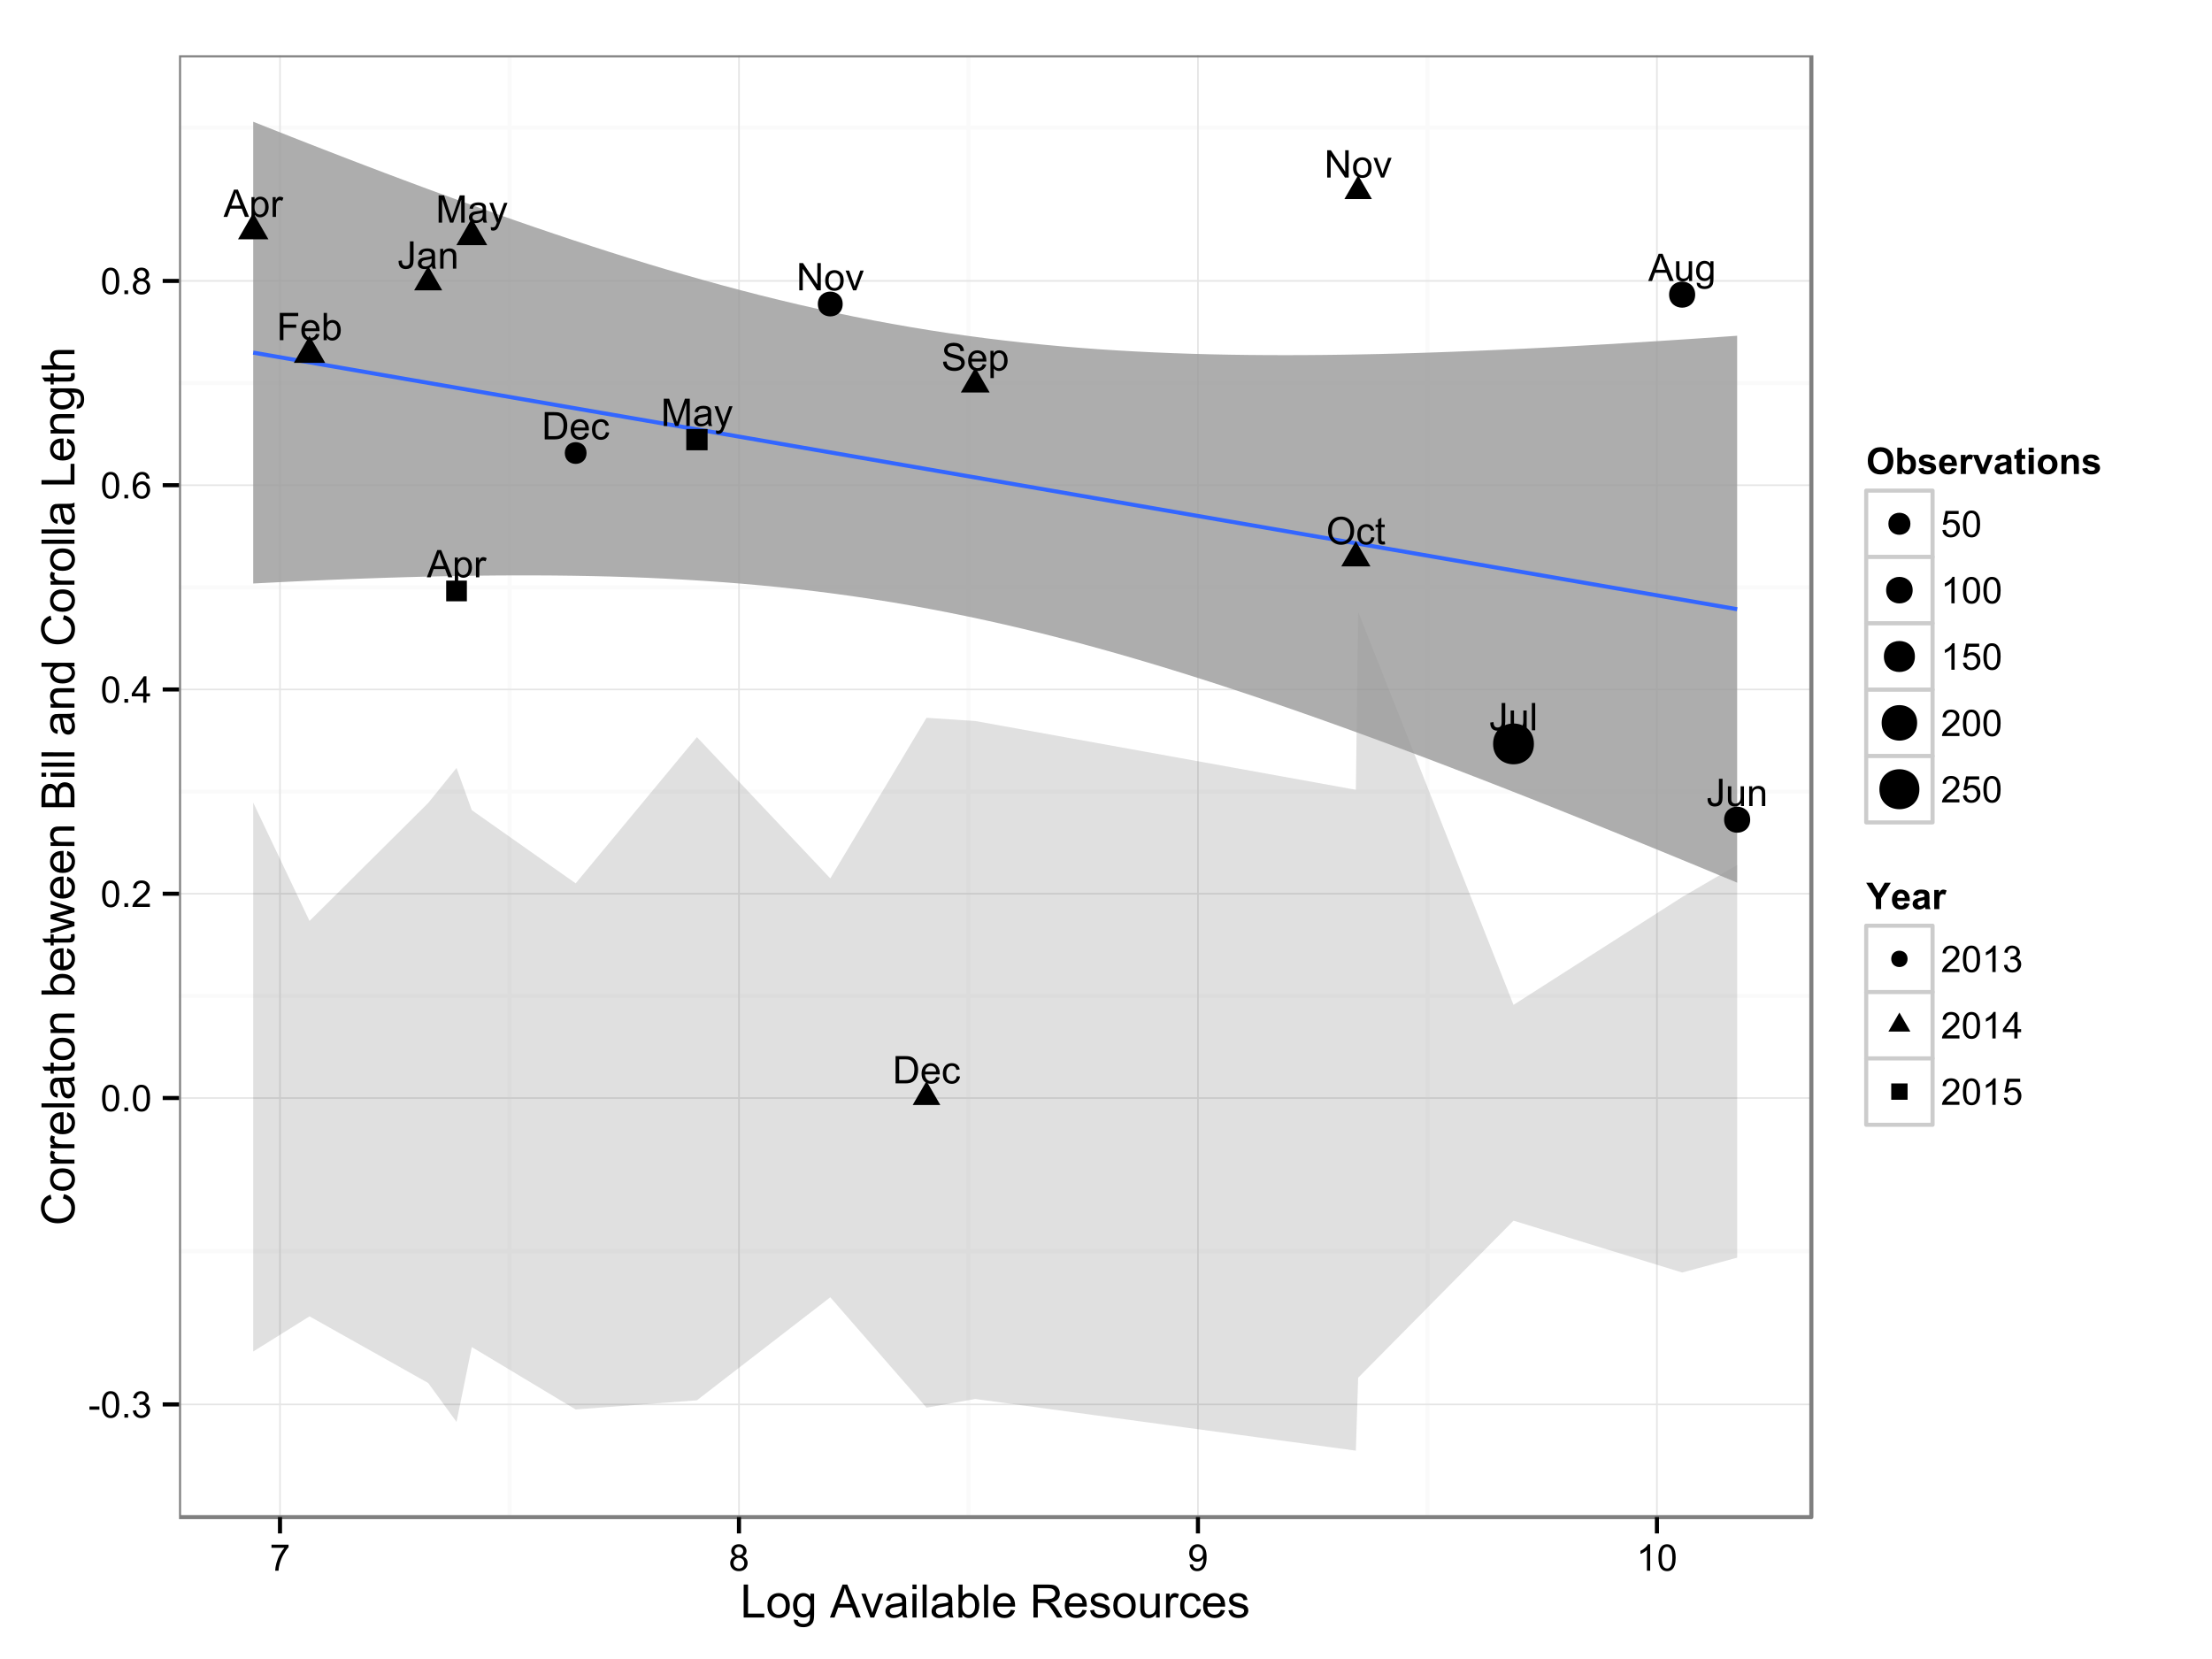 <?xml version="1.0" encoding="UTF-8"?>
<svg xmlns="http://www.w3.org/2000/svg" xmlns:xlink="http://www.w3.org/1999/xlink" width="576pt" height="432pt" viewBox="0 0 576 432" version="1.1">
<defs>
<g>
<symbol overflow="visible" id="glyph0-0">
<path style="stroke:none;" d="M 0.285 -2.016 L 1.133 -2.133 C 1.152 -1.586 1.254 -1.211 1.438 -1.016 C 1.617 -0.812 1.871 -0.715 2.191 -0.719 C 2.426 -0.715 2.629 -0.77 2.801 -0.879 C 2.973 -0.988 3.09 -1.133 3.152 -1.32 C 3.215 -1.5 3.246 -1.797 3.25 -2.211 L 3.25 -7.102 L 4.191 -7.102 L 4.191 -2.262 C 4.188 -1.668 4.117 -1.207 3.973 -0.879 C 3.828 -0.551 3.598 -0.301 3.289 -0.133 C 2.977 0.035 2.613 0.117 2.195 0.121 C 1.566 0.117 1.09 -0.059 0.762 -0.414 C 0.43 -0.77 0.27 -1.305 0.285 -2.016 Z M 0.285 -2.016 "/>
</symbol>
<symbol overflow="visible" id="glyph0-1">
<path style="stroke:none;" d="M 4.012 -0.633 C 3.688 -0.359 3.375 -0.164 3.078 -0.051 C 2.773 0.062 2.453 0.117 2.117 0.117 C 1.547 0.117 1.113 -0.02 0.812 -0.297 C 0.508 -0.57 0.355 -0.922 0.359 -1.355 C 0.355 -1.605 0.414 -1.836 0.531 -2.047 C 0.645 -2.25 0.793 -2.418 0.98 -2.547 C 1.16 -2.672 1.371 -2.766 1.609 -2.832 C 1.777 -2.875 2.035 -2.922 2.383 -2.965 C 3.086 -3.047 3.605 -3.145 3.938 -3.266 C 3.938 -3.383 3.938 -3.461 3.941 -3.492 C 3.938 -3.848 3.855 -4.098 3.695 -4.242 C 3.473 -4.438 3.141 -4.535 2.703 -4.539 C 2.289 -4.535 1.988 -4.465 1.793 -4.324 C 1.598 -4.18 1.453 -3.926 1.359 -3.562 L 0.508 -3.676 C 0.582 -4.035 0.711 -4.332 0.891 -4.559 C 1.066 -4.785 1.32 -4.957 1.66 -5.078 C 1.992 -5.199 2.383 -5.262 2.828 -5.262 C 3.266 -5.262 3.621 -5.207 3.898 -5.105 C 4.172 -4.996 4.375 -4.867 4.504 -4.715 C 4.633 -4.555 4.723 -4.355 4.777 -4.121 C 4.801 -3.969 4.816 -3.703 4.82 -3.32 L 4.82 -2.156 C 4.816 -1.344 4.836 -0.828 4.875 -0.617 C 4.91 -0.398 4.984 -0.195 5.098 0 L 4.184 0 C 4.094 -0.18 4.035 -0.391 4.012 -0.633 Z M 3.938 -2.582 C 3.621 -2.449 3.145 -2.34 2.516 -2.254 C 2.152 -2.199 1.898 -2.141 1.754 -2.078 C 1.602 -2.012 1.488 -1.918 1.41 -1.793 C 1.328 -1.668 1.289 -1.527 1.289 -1.379 C 1.289 -1.145 1.375 -0.953 1.551 -0.797 C 1.727 -0.641 1.984 -0.562 2.324 -0.566 C 2.656 -0.562 2.953 -0.637 3.219 -0.785 C 3.477 -0.934 3.672 -1.133 3.797 -1.391 C 3.891 -1.586 3.938 -1.879 3.938 -2.262 Z M 3.938 -2.582 "/>
</symbol>
<symbol overflow="visible" id="glyph0-2">
<path style="stroke:none;" d="M 0.652 0 L 0.652 -5.145 L 1.438 -5.145 L 1.438 -4.414 C 1.812 -4.977 2.359 -5.262 3.074 -5.262 C 3.383 -5.262 3.668 -5.203 3.93 -5.094 C 4.188 -4.977 4.383 -4.832 4.512 -4.652 C 4.641 -4.473 4.73 -4.258 4.785 -4.012 C 4.816 -3.848 4.832 -3.566 4.836 -3.164 L 4.836 0 L 3.961 0 L 3.961 -3.129 C 3.961 -3.484 3.926 -3.75 3.859 -3.926 C 3.789 -4.102 3.668 -4.242 3.5 -4.348 C 3.324 -4.449 3.121 -4.5 2.891 -4.504 C 2.516 -4.5 2.195 -4.383 1.93 -4.148 C 1.656 -3.914 1.523 -3.465 1.527 -2.809 L 1.527 0 Z M 0.652 0 "/>
</symbol>
<symbol overflow="visible" id="glyph0-3">
<path style="stroke:none;" d="M 0.48 -3.457 C 0.48 -4.637 0.797 -5.559 1.43 -6.227 C 2.062 -6.891 2.879 -7.223 3.879 -7.227 C 4.535 -7.223 5.125 -7.066 5.652 -6.758 C 6.176 -6.441 6.578 -6.004 6.855 -5.445 C 7.129 -4.883 7.266 -4.25 7.27 -3.543 C 7.266 -2.82 7.121 -2.176 6.832 -1.605 C 6.543 -1.035 6.129 -0.605 5.598 -0.316 C 5.062 -0.027 4.488 0.117 3.875 0.121 C 3.203 0.117 2.605 -0.043 2.082 -0.363 C 1.551 -0.684 1.152 -1.121 0.887 -1.684 C 0.613 -2.238 0.48 -2.832 0.48 -3.457 Z M 1.449 -3.445 C 1.445 -2.586 1.676 -1.91 2.137 -1.422 C 2.594 -0.926 3.172 -0.68 3.871 -0.684 C 4.574 -0.68 5.156 -0.93 5.613 -1.43 C 6.07 -1.926 6.297 -2.629 6.301 -3.547 C 6.297 -4.121 6.199 -4.625 6.008 -5.059 C 5.809 -5.488 5.523 -5.824 5.148 -6.062 C 4.77 -6.297 4.348 -6.414 3.887 -6.418 C 3.215 -6.414 2.645 -6.188 2.168 -5.73 C 1.688 -5.273 1.445 -4.512 1.449 -3.445 Z M 1.449 -3.445 "/>
</symbol>
<symbol overflow="visible" id="glyph0-4">
<path style="stroke:none;" d="M 4.012 -1.883 L 4.867 -1.773 C 4.77 -1.18 4.531 -0.715 4.148 -0.383 C 3.762 -0.047 3.285 0.117 2.727 0.117 C 2.02 0.117 1.453 -0.113 1.027 -0.574 C 0.598 -1.035 0.387 -1.695 0.387 -2.555 C 0.387 -3.109 0.477 -3.594 0.664 -4.012 C 0.844 -4.426 1.125 -4.738 1.504 -4.949 C 1.879 -5.156 2.289 -5.262 2.73 -5.262 C 3.289 -5.262 3.746 -5.117 4.102 -4.836 C 4.457 -4.551 4.684 -4.152 4.785 -3.633 L 3.938 -3.504 C 3.855 -3.848 3.711 -4.105 3.508 -4.281 C 3.301 -4.453 3.055 -4.539 2.766 -4.543 C 2.324 -4.539 1.965 -4.383 1.695 -4.07 C 1.418 -3.754 1.281 -3.258 1.285 -2.578 C 1.281 -1.883 1.414 -1.379 1.68 -1.07 C 1.941 -0.754 2.289 -0.598 2.719 -0.602 C 3.059 -0.598 3.344 -0.703 3.574 -0.914 C 3.801 -1.125 3.945 -1.445 4.012 -1.883 Z M 4.012 -1.883 "/>
</symbol>
<symbol overflow="visible" id="glyph0-5">
<path style="stroke:none;" d="M 2.559 -0.781 L 2.684 -0.008 C 2.438 0.043 2.215 0.062 2.023 0.066 C 1.703 0.062 1.461 0.016 1.289 -0.082 C 1.113 -0.184 0.988 -0.312 0.918 -0.477 C 0.844 -0.637 0.809 -0.98 0.812 -1.508 L 0.812 -4.465 L 0.176 -4.465 L 0.176 -5.145 L 0.812 -5.145 L 0.812 -6.418 L 1.68 -6.941 L 1.68 -5.145 L 2.559 -5.145 L 2.559 -4.465 L 1.68 -4.465 L 1.68 -1.457 C 1.676 -1.207 1.691 -1.047 1.727 -0.977 C 1.754 -0.902 1.805 -0.848 1.875 -0.809 C 1.945 -0.766 2.043 -0.742 2.176 -0.746 C 2.27 -0.742 2.398 -0.754 2.559 -0.781 Z M 2.559 -0.781 "/>
</symbol>
<symbol overflow="visible" id="glyph0-6">
<path style="stroke:none;" d="M 0.754 0 L 0.754 -7.102 L 1.719 -7.102 L 5.449 -1.527 L 5.449 -7.102 L 6.352 -7.102 L 6.352 0 L 5.387 0 L 1.656 -5.582 L 1.656 0 Z M 0.754 0 "/>
</symbol>
<symbol overflow="visible" id="glyph0-7">
<path style="stroke:none;" d="M 0.328 -2.574 C 0.328 -3.52 0.594 -4.227 1.125 -4.688 C 1.566 -5.07 2.105 -5.262 2.742 -5.262 C 3.449 -5.262 4.027 -5.027 4.477 -4.566 C 4.922 -4.098 5.145 -3.457 5.148 -2.645 C 5.145 -1.98 5.047 -1.461 4.852 -1.082 C 4.652 -0.699 4.363 -0.402 3.984 -0.195 C 3.602 0.016 3.188 0.117 2.742 0.117 C 2.02 0.117 1.434 -0.113 0.992 -0.574 C 0.547 -1.035 0.328 -1.699 0.328 -2.574 Z M 1.227 -2.574 C 1.223 -1.91 1.367 -1.418 1.656 -1.094 C 1.941 -0.762 2.305 -0.598 2.742 -0.602 C 3.172 -0.598 3.531 -0.762 3.82 -1.094 C 4.109 -1.422 4.254 -1.926 4.254 -2.602 C 4.254 -3.234 4.109 -3.715 3.82 -4.047 C 3.531 -4.371 3.172 -4.535 2.742 -4.539 C 2.305 -4.535 1.941 -4.371 1.656 -4.051 C 1.367 -3.723 1.223 -3.23 1.227 -2.574 Z M 1.227 -2.574 "/>
</symbol>
<symbol overflow="visible" id="glyph0-8">
<path style="stroke:none;" d="M 2.082 0 L 0.125 -5.145 L 1.047 -5.145 L 2.152 -2.062 C 2.27 -1.73 2.379 -1.383 2.48 -1.027 C 2.555 -1.293 2.664 -1.621 2.805 -2.004 L 3.949 -5.145 L 4.844 -5.145 L 2.898 0 Z M 2.082 0 "/>
</symbol>
<symbol overflow="visible" id="glyph0-9">
<path style="stroke:none;" d="M 0.766 0 L 0.766 -7.102 L 3.211 -7.102 C 3.762 -7.102 4.184 -7.066 4.477 -7 C 4.883 -6.902 5.23 -6.734 5.52 -6.492 C 5.891 -6.172 6.168 -5.766 6.355 -5.277 C 6.539 -4.781 6.633 -4.219 6.637 -3.59 C 6.633 -3.047 6.57 -2.57 6.445 -2.156 C 6.32 -1.738 6.156 -1.391 5.961 -1.121 C 5.762 -0.844 5.547 -0.629 5.316 -0.477 C 5.078 -0.316 4.797 -0.199 4.469 -0.121 C 4.137 -0.039 3.758 0 3.328 0 Z M 1.707 -0.84 L 3.223 -0.84 C 3.691 -0.836 4.059 -0.879 4.324 -0.969 C 4.59 -1.055 4.801 -1.18 4.961 -1.336 C 5.18 -1.559 5.352 -1.855 5.48 -2.234 C 5.602 -2.609 5.664 -3.066 5.668 -3.605 C 5.664 -4.344 5.543 -4.914 5.301 -5.316 C 5.055 -5.711 4.758 -5.98 4.414 -6.117 C 4.156 -6.215 3.754 -6.262 3.199 -6.266 L 1.707 -6.266 Z M 1.707 -0.84 "/>
</symbol>
<symbol overflow="visible" id="glyph0-10">
<path style="stroke:none;" d="M 4.176 -1.656 L 5.078 -1.547 C 4.934 -1.016 4.668 -0.605 4.285 -0.316 C 3.898 -0.027 3.41 0.117 2.816 0.117 C 2.062 0.117 1.465 -0.113 1.023 -0.578 C 0.582 -1.039 0.363 -1.688 0.363 -2.527 C 0.363 -3.391 0.586 -4.062 1.031 -4.543 C 1.477 -5.02 2.055 -5.262 2.766 -5.262 C 3.453 -5.262 4.012 -5.027 4.449 -4.559 C 4.883 -4.09 5.102 -3.43 5.105 -2.582 C 5.102 -2.527 5.102 -2.449 5.102 -2.348 L 1.266 -2.348 C 1.297 -1.781 1.453 -1.348 1.742 -1.051 C 2.027 -0.746 2.387 -0.598 2.82 -0.602 C 3.137 -0.598 3.41 -0.68 3.637 -0.852 C 3.859 -1.016 4.039 -1.285 4.176 -1.656 Z M 1.312 -3.066 L 4.184 -3.066 C 4.145 -3.496 4.035 -3.82 3.855 -4.039 C 3.578 -4.371 3.219 -4.539 2.777 -4.543 C 2.375 -4.539 2.035 -4.406 1.766 -4.141 C 1.488 -3.871 1.34 -3.512 1.312 -3.066 Z M 1.312 -3.066 "/>
</symbol>
<symbol overflow="visible" id="glyph0-11">
<path style="stroke:none;" d="M 0.812 0 L 0.812 -7.102 L 5.605 -7.102 L 5.605 -6.266 L 1.754 -6.266 L 1.754 -4.062 L 5.086 -4.062 L 5.086 -3.227 L 1.754 -3.227 L 1.754 0 Z M 0.812 0 "/>
</symbol>
<symbol overflow="visible" id="glyph0-12">
<path style="stroke:none;" d="M 1.457 0 L 0.648 0 L 0.648 -7.102 L 1.52 -7.102 L 1.52 -4.566 C 1.887 -5.027 2.359 -5.262 2.93 -5.262 C 3.246 -5.262 3.543 -5.195 3.828 -5.07 C 4.109 -4.938 4.344 -4.758 4.527 -4.531 C 4.707 -4.297 4.848 -4.02 4.953 -3.695 C 5.055 -3.367 5.109 -3.02 5.109 -2.648 C 5.109 -1.766 4.891 -1.082 4.457 -0.605 C 4.02 -0.121 3.496 0.117 2.887 0.117 C 2.277 0.117 1.801 -0.137 1.457 -0.645 Z M 1.449 -2.609 C 1.445 -1.992 1.531 -1.547 1.699 -1.273 C 1.973 -0.82 2.344 -0.598 2.816 -0.602 C 3.195 -0.598 3.523 -0.762 3.801 -1.098 C 4.078 -1.426 4.219 -1.922 4.219 -2.578 C 4.219 -3.25 4.086 -3.742 3.82 -4.062 C 3.555 -4.379 3.23 -4.539 2.852 -4.543 C 2.469 -4.539 2.141 -4.375 1.863 -4.047 C 1.586 -3.715 1.445 -3.234 1.449 -2.609 Z M 1.449 -2.609 "/>
</symbol>
<symbol overflow="visible" id="glyph0-13">
<path style="stroke:none;" d="M -0.016 0 L 2.711 -7.102 L 3.727 -7.102 L 6.633 0 L 5.562 0 L 4.734 -2.152 L 1.762 -2.152 L 0.984 0 Z M 2.035 -2.918 L 4.441 -2.918 L 3.699 -4.883 C 3.473 -5.477 3.309 -5.969 3.199 -6.355 C 3.105 -5.898 2.977 -5.445 2.816 -5 Z M 2.035 -2.918 "/>
</symbol>
<symbol overflow="visible" id="glyph0-14">
<path style="stroke:none;" d="M 0.652 1.973 L 0.652 -5.145 L 1.449 -5.145 L 1.449 -4.477 C 1.633 -4.734 1.844 -4.93 2.082 -5.062 C 2.316 -5.195 2.605 -5.262 2.941 -5.262 C 3.379 -5.262 3.766 -5.148 4.102 -4.922 C 4.438 -4.695 4.691 -4.375 4.863 -3.965 C 5.035 -3.551 5.121 -3.098 5.121 -2.609 C 5.121 -2.078 5.023 -1.605 4.836 -1.188 C 4.645 -0.766 4.371 -0.441 4.012 -0.219 C 3.648 0.008 3.27 0.117 2.879 0.117 C 2.582 0.117 2.32 0.059 2.094 -0.066 C 1.859 -0.184 1.672 -0.34 1.527 -0.531 L 1.527 1.973 Z M 1.445 -2.543 C 1.441 -1.879 1.574 -1.387 1.844 -1.074 C 2.109 -0.754 2.434 -0.598 2.82 -0.602 C 3.203 -0.598 3.535 -0.762 3.816 -1.094 C 4.09 -1.418 4.23 -1.926 4.23 -2.617 C 4.23 -3.27 4.094 -3.758 3.824 -4.086 C 3.555 -4.41 3.234 -4.574 2.859 -4.578 C 2.484 -4.574 2.152 -4.402 1.871 -4.055 C 1.582 -3.707 1.441 -3.203 1.445 -2.543 Z M 1.445 -2.543 "/>
</symbol>
<symbol overflow="visible" id="glyph0-15">
<path style="stroke:none;" d="M 0.645 0 L 0.645 -5.145 L 1.43 -5.145 L 1.43 -4.363 C 1.629 -4.727 1.812 -4.969 1.984 -5.086 C 2.152 -5.203 2.34 -5.262 2.543 -5.262 C 2.836 -5.262 3.133 -5.168 3.441 -4.98 L 3.141 -4.172 C 2.926 -4.297 2.711 -4.359 2.5 -4.359 C 2.309 -4.359 2.137 -4.301 1.984 -4.188 C 1.832 -4.07 1.723 -3.91 1.66 -3.711 C 1.559 -3.398 1.512 -3.062 1.516 -2.695 L 1.516 0 Z M 0.645 0 "/>
</symbol>
<symbol overflow="visible" id="glyph0-16">
<path style="stroke:none;" d="M 0.738 0 L 0.738 -7.102 L 2.152 -7.102 L 3.832 -2.074 C 3.984 -1.605 4.098 -1.254 4.172 -1.023 C 4.25 -1.277 4.375 -1.656 4.551 -2.16 L 6.25 -7.102 L 7.512 -7.102 L 7.512 0 L 6.609 0 L 6.609 -5.945 L 4.543 0 L 3.695 0 L 1.641 -6.047 L 1.641 0 Z M 0.738 0 "/>
</symbol>
<symbol overflow="visible" id="glyph0-17">
<path style="stroke:none;" d="M 0.613 1.98 L 0.52 1.164 C 0.707 1.211 0.871 1.234 1.016 1.238 C 1.207 1.234 1.363 1.203 1.48 1.141 C 1.594 1.074 1.691 0.984 1.77 0.871 C 1.824 0.781 1.91 0.566 2.035 0.223 C 2.047 0.172 2.074 0.098 2.113 0.008 L 0.16 -5.145 L 1.102 -5.145 L 2.172 -2.164 C 2.309 -1.781 2.434 -1.387 2.543 -0.973 C 2.645 -1.371 2.762 -1.762 2.902 -2.145 L 4 -5.145 L 4.875 -5.145 L 2.918 0.086 C 2.707 0.648 2.543 1.039 2.426 1.254 C 2.27 1.543 2.09 1.754 1.895 1.887 C 1.691 2.02 1.453 2.086 1.176 2.09 C 1.008 2.086 0.82 2.051 0.613 1.98 Z M 0.613 1.98 "/>
</symbol>
<symbol overflow="visible" id="glyph0-18">
<path style="stroke:none;" d="M 4.027 0 L 4.027 -0.754 C 3.621 -0.172 3.078 0.117 2.395 0.117 C 2.086 0.117 1.801 0.059 1.543 -0.059 C 1.277 -0.176 1.082 -0.32 0.957 -0.496 C 0.824 -0.672 0.734 -0.887 0.688 -1.145 C 0.648 -1.309 0.633 -1.582 0.633 -1.957 L 0.633 -5.145 L 1.508 -5.145 L 1.508 -2.293 C 1.504 -1.832 1.523 -1.527 1.559 -1.371 C 1.613 -1.141 1.727 -0.957 1.906 -0.828 C 2.082 -0.695 2.305 -0.633 2.566 -0.633 C 2.828 -0.633 3.074 -0.699 3.305 -0.832 C 3.531 -0.965 3.691 -1.148 3.789 -1.383 C 3.883 -1.613 3.93 -1.945 3.934 -2.387 L 3.934 -5.145 L 4.805 -5.145 L 4.805 0 Z M 4.027 0 "/>
</symbol>
<symbol overflow="visible" id="glyph0-19">
<path style="stroke:none;" d="M 0.633 0 L 0.633 -7.102 L 1.508 -7.102 L 1.508 0 Z M 0.633 0 "/>
</symbol>
<symbol overflow="visible" id="glyph0-20">
<path style="stroke:none;" d="M 0.492 0.426 L 1.344 0.551 C 1.375 0.812 1.473 1.004 1.637 1.125 C 1.848 1.285 2.145 1.363 2.523 1.367 C 2.926 1.363 3.238 1.285 3.457 1.125 C 3.676 0.961 3.824 0.734 3.906 0.445 C 3.949 0.266 3.969 -0.105 3.969 -0.672 C 3.582 -0.223 3.109 0 2.543 0 C 1.832 0 1.281 -0.254 0.898 -0.766 C 0.508 -1.273 0.316 -1.887 0.32 -2.602 C 0.316 -3.09 0.406 -3.539 0.586 -3.957 C 0.762 -4.371 1.016 -4.695 1.355 -4.922 C 1.691 -5.148 2.09 -5.262 2.547 -5.262 C 3.152 -5.262 3.652 -5.016 4.051 -4.523 L 4.051 -5.145 L 4.855 -5.145 L 4.855 -0.699 C 4.852 0.105 4.77 0.668 4.609 1.004 C 4.441 1.336 4.184 1.602 3.832 1.797 C 3.48 1.988 3.043 2.086 2.527 2.09 C 1.91 2.086 1.418 1.945 1.043 1.672 C 0.664 1.391 0.48 0.977 0.492 0.426 Z M 1.215 -2.664 C 1.211 -1.988 1.348 -1.496 1.617 -1.188 C 1.883 -0.875 2.219 -0.719 2.625 -0.723 C 3.023 -0.719 3.359 -0.875 3.633 -1.184 C 3.902 -1.492 4.035 -1.977 4.039 -2.637 C 4.035 -3.262 3.898 -3.734 3.621 -4.059 C 3.34 -4.375 3 -4.535 2.609 -4.539 C 2.219 -4.535 1.891 -4.379 1.621 -4.066 C 1.348 -3.75 1.211 -3.281 1.215 -2.664 Z M 1.215 -2.664 "/>
</symbol>
<symbol overflow="visible" id="glyph0-21">
<path style="stroke:none;" d="M 0.445 -2.281 L 1.332 -2.359 C 1.371 -2.004 1.469 -1.711 1.625 -1.484 C 1.773 -1.254 2.012 -1.07 2.34 -0.934 C 2.66 -0.789 3.023 -0.719 3.43 -0.723 C 3.785 -0.719 4.102 -0.773 4.379 -0.883 C 4.652 -0.988 4.859 -1.133 4.992 -1.32 C 5.125 -1.5 5.191 -1.703 5.191 -1.93 C 5.191 -2.148 5.125 -2.344 4.996 -2.512 C 4.867 -2.676 4.656 -2.816 4.359 -2.93 C 4.168 -3.004 3.746 -3.117 3.094 -3.277 C 2.441 -3.43 1.984 -3.578 1.723 -3.719 C 1.383 -3.895 1.129 -4.117 0.965 -4.383 C 0.797 -4.645 0.715 -4.938 0.719 -5.266 C 0.715 -5.621 0.816 -5.957 1.023 -6.27 C 1.223 -6.582 1.52 -6.816 1.914 -6.98 C 2.301 -7.137 2.734 -7.219 3.215 -7.223 C 3.742 -7.219 4.207 -7.133 4.609 -6.969 C 5.008 -6.797 5.316 -6.547 5.535 -6.219 C 5.75 -5.887 5.867 -5.516 5.887 -5.102 L 4.984 -5.035 C 4.934 -5.48 4.77 -5.82 4.492 -6.051 C 4.211 -6.277 3.797 -6.391 3.254 -6.395 C 2.684 -6.391 2.27 -6.289 2.012 -6.082 C 1.746 -5.871 1.617 -5.617 1.621 -5.328 C 1.617 -5.07 1.711 -4.863 1.898 -4.699 C 2.078 -4.535 2.551 -4.363 3.316 -4.191 C 4.078 -4.016 4.602 -3.867 4.887 -3.738 C 5.301 -3.547 5.605 -3.305 5.801 -3.016 C 5.996 -2.723 6.094 -2.387 6.098 -2.004 C 6.094 -1.625 5.984 -1.27 5.773 -0.938 C 5.555 -0.602 5.246 -0.34 4.84 -0.156 C 4.434 0.027 3.977 0.117 3.473 0.121 C 2.828 0.117 2.289 0.027 1.855 -0.16 C 1.422 -0.344 1.082 -0.625 0.836 -1.004 C 0.586 -1.379 0.457 -1.805 0.445 -2.281 Z M 0.445 -2.281 "/>
</symbol>
<symbol overflow="visible" id="glyph1-0">
<path style="stroke:none;" d="M 0.305 -2.062 L 0.305 -2.91 L 2.898 -2.91 L 2.898 -2.062 Z M 0.305 -2.062 "/>
</symbol>
<symbol overflow="visible" id="glyph1-1">
<path style="stroke:none;" d="M 0.398 -3.391 C 0.398 -4.199 0.48 -4.852 0.648 -5.352 C 0.812 -5.844 1.062 -6.227 1.395 -6.496 C 1.723 -6.762 2.137 -6.895 2.641 -6.898 C 3.004 -6.895 3.328 -6.82 3.609 -6.676 C 3.887 -6.523 4.113 -6.312 4.297 -6.035 C 4.477 -5.754 4.621 -5.41 4.723 -5.012 C 4.824 -4.605 4.875 -4.066 4.879 -3.391 C 4.875 -2.582 4.793 -1.93 4.629 -1.438 C 4.465 -0.938 4.215 -0.555 3.887 -0.289 C 3.555 -0.016 3.141 0.117 2.641 0.117 C 1.973 0.117 1.453 -0.117 1.078 -0.594 C 0.625 -1.164 0.398 -2.098 0.398 -3.391 Z M 1.266 -3.391 C 1.266 -2.258 1.395 -1.508 1.66 -1.137 C 1.922 -0.762 2.25 -0.574 2.641 -0.578 C 3.023 -0.574 3.348 -0.762 3.613 -1.141 C 3.875 -1.512 4.008 -2.262 4.012 -3.391 C 4.008 -4.52 3.875 -5.27 3.613 -5.645 C 3.348 -6.012 3.02 -6.199 2.629 -6.203 C 2.238 -6.199 1.93 -6.035 1.703 -5.711 C 1.41 -5.289 1.266 -4.516 1.266 -3.391 Z M 1.266 -3.391 "/>
</symbol>
<symbol overflow="visible" id="glyph1-2">
<path style="stroke:none;" d="M 0.871 0 L 0.871 -0.961 L 1.832 -0.961 L 1.832 0 Z M 0.871 0 "/>
</symbol>
<symbol overflow="visible" id="glyph1-3">
<path style="stroke:none;" d="M 0.402 -1.812 L 1.246 -1.926 C 1.34 -1.445 1.504 -1.102 1.738 -0.895 C 1.969 -0.68 2.254 -0.574 2.594 -0.578 C 2.988 -0.574 3.324 -0.711 3.598 -0.988 C 3.871 -1.262 4.008 -1.602 4.008 -2.012 C 4.008 -2.395 3.879 -2.715 3.629 -2.969 C 3.371 -3.219 3.051 -3.344 2.664 -3.348 C 2.5 -3.344 2.301 -3.312 2.066 -3.254 L 2.16 -3.992 C 2.215 -3.984 2.262 -3.984 2.297 -3.984 C 2.656 -3.984 2.977 -4.078 3.266 -4.266 C 3.551 -4.453 3.695 -4.742 3.699 -5.133 C 3.695 -5.441 3.59 -5.695 3.383 -5.902 C 3.172 -6.102 2.902 -6.203 2.574 -6.207 C 2.242 -6.203 1.969 -6.102 1.754 -5.895 C 1.531 -5.688 1.391 -5.379 1.332 -4.969 L 0.488 -5.117 C 0.586 -5.68 0.82 -6.121 1.188 -6.434 C 1.551 -6.742 2.008 -6.895 2.555 -6.898 C 2.93 -6.895 3.273 -6.816 3.59 -6.656 C 3.902 -6.496 4.145 -6.277 4.312 -6 C 4.48 -5.719 4.562 -5.422 4.566 -5.113 C 4.562 -4.812 4.484 -4.543 4.324 -4.301 C 4.164 -4.059 3.926 -3.863 3.617 -3.723 C 4.02 -3.625 4.336 -3.43 4.562 -3.137 C 4.785 -2.84 4.898 -2.473 4.902 -2.031 C 4.898 -1.426 4.68 -0.918 4.246 -0.504 C 3.805 -0.09 3.25 0.117 2.586 0.121 C 1.98 0.117 1.48 -0.059 1.086 -0.418 C 0.684 -0.773 0.457 -1.238 0.402 -1.812 Z M 0.402 -1.812 "/>
</symbol>
<symbol overflow="visible" id="glyph1-4">
<path style="stroke:none;" d="M 4.832 -0.812 L 4.832 0 L 0.289 0 C 0.281 -0.203 0.316 -0.398 0.391 -0.586 C 0.504 -0.895 0.688 -1.199 0.945 -1.5 C 1.195 -1.797 1.562 -2.141 2.047 -2.539 C 2.789 -3.148 3.297 -3.637 3.562 -3.996 C 3.824 -4.352 3.953 -4.688 3.957 -5.012 C 3.953 -5.34 3.836 -5.621 3.598 -5.855 C 3.355 -6.082 3.043 -6.199 2.664 -6.203 C 2.254 -6.199 1.93 -6.078 1.688 -5.836 C 1.441 -5.59 1.316 -5.25 1.316 -4.824 L 0.449 -4.914 C 0.508 -5.559 0.73 -6.051 1.121 -6.391 C 1.504 -6.727 2.023 -6.895 2.68 -6.898 C 3.336 -6.895 3.859 -6.715 4.246 -6.352 C 4.629 -5.984 4.82 -5.531 4.824 -4.992 C 4.82 -4.715 4.766 -4.441 4.652 -4.18 C 4.539 -3.91 4.352 -3.633 4.094 -3.34 C 3.832 -3.047 3.398 -2.645 2.793 -2.133 C 2.285 -1.707 1.961 -1.418 1.816 -1.266 C 1.672 -1.113 1.551 -0.961 1.461 -0.812 Z M 4.832 -0.812 "/>
</symbol>
<symbol overflow="visible" id="glyph1-5">
<path style="stroke:none;" d="M 3.102 0 L 3.102 -1.645 L 0.121 -1.645 L 0.121 -2.418 L 3.258 -6.871 L 3.945 -6.871 L 3.945 -2.418 L 4.875 -2.418 L 4.875 -1.645 L 3.945 -1.645 L 3.945 0 Z M 3.102 -2.418 L 3.102 -5.516 L 0.953 -2.418 Z M 3.102 -2.418 "/>
</symbol>
<symbol overflow="visible" id="glyph1-6">
<path style="stroke:none;" d="M 4.777 -5.188 L 3.938 -5.125 C 3.859 -5.453 3.75 -5.691 3.617 -5.844 C 3.387 -6.082 3.105 -6.203 2.773 -6.207 C 2.5 -6.203 2.266 -6.129 2.066 -5.98 C 1.797 -5.785 1.586 -5.504 1.438 -5.133 C 1.281 -4.758 1.203 -4.227 1.199 -3.543 C 1.398 -3.852 1.648 -4.082 1.945 -4.23 C 2.238 -4.379 2.543 -4.453 2.867 -4.457 C 3.426 -4.453 3.906 -4.246 4.305 -3.836 C 4.699 -3.418 4.898 -2.883 4.898 -2.23 C 4.898 -1.797 4.805 -1.395 4.617 -1.027 C 4.43 -0.652 4.172 -0.371 3.852 -0.176 C 3.523 0.02 3.156 0.117 2.746 0.117 C 2.039 0.117 1.465 -0.141 1.023 -0.656 C 0.578 -1.172 0.355 -2.023 0.359 -3.215 C 0.355 -4.539 0.602 -5.504 1.098 -6.113 C 1.52 -6.633 2.098 -6.895 2.828 -6.898 C 3.363 -6.895 3.805 -6.746 4.152 -6.445 C 4.496 -6.141 4.703 -5.719 4.777 -5.188 Z M 1.332 -2.227 C 1.328 -1.934 1.391 -1.652 1.516 -1.391 C 1.637 -1.121 1.809 -0.922 2.035 -0.785 C 2.254 -0.645 2.488 -0.574 2.734 -0.578 C 3.086 -0.574 3.391 -0.719 3.648 -1.008 C 3.902 -1.293 4.031 -1.684 4.035 -2.18 C 4.031 -2.652 3.906 -3.023 3.656 -3.301 C 3.402 -3.57 3.082 -3.707 2.699 -3.711 C 2.316 -3.707 1.992 -3.57 1.73 -3.301 C 1.461 -3.023 1.328 -2.668 1.332 -2.227 Z M 1.332 -2.227 "/>
</symbol>
<symbol overflow="visible" id="glyph1-7">
<path style="stroke:none;" d="M 1.695 -3.727 C 1.344 -3.852 1.086 -4.031 0.918 -4.273 C 0.746 -4.508 0.66 -4.793 0.664 -5.129 C 0.66 -5.625 0.84 -6.047 1.203 -6.387 C 1.559 -6.727 2.039 -6.895 2.641 -6.898 C 3.238 -6.895 3.719 -6.723 4.086 -6.375 C 4.449 -6.027 4.633 -5.602 4.637 -5.105 C 4.633 -4.781 4.551 -4.504 4.383 -4.27 C 4.215 -4.031 3.961 -3.852 3.625 -3.727 C 4.043 -3.586 4.363 -3.363 4.586 -3.059 C 4.805 -2.754 4.914 -2.387 4.918 -1.965 C 4.914 -1.371 4.707 -0.879 4.293 -0.48 C 3.875 -0.082 3.328 0.117 2.652 0.117 C 1.973 0.117 1.426 -0.082 1.012 -0.484 C 0.594 -0.883 0.387 -1.383 0.391 -1.988 C 0.387 -2.43 0.5 -2.805 0.73 -3.109 C 0.953 -3.41 1.273 -3.617 1.695 -3.727 Z M 1.527 -5.156 C 1.523 -4.828 1.629 -4.562 1.84 -4.359 C 2.051 -4.152 2.32 -4.047 2.656 -4.051 C 2.977 -4.047 3.246 -4.148 3.457 -4.355 C 3.664 -4.559 3.766 -4.812 3.77 -5.109 C 3.766 -5.418 3.66 -5.676 3.445 -5.891 C 3.23 -6.098 2.965 -6.203 2.648 -6.207 C 2.324 -6.203 2.055 -6.102 1.844 -5.895 C 1.629 -5.688 1.523 -5.441 1.527 -5.156 Z M 1.258 -1.984 C 1.254 -1.738 1.309 -1.504 1.426 -1.281 C 1.535 -1.055 1.707 -0.883 1.934 -0.762 C 2.16 -0.637 2.402 -0.574 2.664 -0.578 C 3.062 -0.574 3.395 -0.703 3.66 -0.965 C 3.922 -1.223 4.055 -1.551 4.055 -1.953 C 4.055 -2.355 3.918 -2.691 3.648 -2.961 C 3.375 -3.223 3.035 -3.355 2.633 -3.359 C 2.234 -3.355 1.906 -3.227 1.648 -2.965 C 1.383 -2.703 1.254 -2.375 1.258 -1.984 Z M 1.258 -1.984 "/>
</symbol>
<symbol overflow="visible" id="glyph1-8">
<path style="stroke:none;" d="M 0.453 -5.973 L 0.453 -6.781 L 4.902 -6.781 L 4.902 -6.125 C 4.461 -5.656 4.027 -5.039 3.602 -4.27 C 3.168 -3.496 2.836 -2.703 2.605 -1.891 C 2.434 -1.312 2.324 -0.684 2.281 0 L 1.414 0 C 1.422 -0.539 1.531 -1.191 1.734 -1.961 C 1.938 -2.723 2.227 -3.461 2.609 -4.176 C 2.984 -4.883 3.391 -5.48 3.82 -5.973 Z M 0.453 -5.973 "/>
</symbol>
<symbol overflow="visible" id="glyph1-9">
<path style="stroke:none;" d="M 0.523 -1.59 L 1.336 -1.664 C 1.402 -1.281 1.531 -1.004 1.727 -0.836 C 1.918 -0.66 2.168 -0.574 2.477 -0.578 C 2.73 -0.574 2.957 -0.633 3.156 -0.754 C 3.348 -0.871 3.508 -1.031 3.637 -1.23 C 3.758 -1.426 3.863 -1.691 3.949 -2.031 C 4.035 -2.367 4.078 -2.711 4.078 -3.066 C 4.078 -3.098 4.074 -3.156 4.074 -3.234 C 3.902 -2.965 3.672 -2.746 3.383 -2.578 C 3.086 -2.41 2.77 -2.324 2.434 -2.328 C 1.859 -2.324 1.379 -2.531 0.988 -2.945 C 0.594 -3.355 0.398 -3.898 0.398 -4.578 C 0.398 -5.273 0.602 -5.836 1.016 -6.262 C 1.422 -6.684 1.938 -6.895 2.559 -6.898 C 3.004 -6.895 3.414 -6.777 3.785 -6.539 C 4.152 -6.297 4.434 -5.953 4.629 -5.512 C 4.82 -5.062 4.914 -4.418 4.918 -3.578 C 4.914 -2.695 4.82 -1.996 4.629 -1.477 C 4.438 -0.957 4.152 -0.559 3.777 -0.289 C 3.398 -0.016 2.957 0.117 2.457 0.117 C 1.914 0.117 1.477 -0.031 1.137 -0.328 C 0.797 -0.625 0.59 -1.043 0.523 -1.59 Z M 3.98 -4.621 C 3.977 -5.102 3.848 -5.484 3.594 -5.773 C 3.332 -6.055 3.023 -6.199 2.664 -6.203 C 2.285 -6.199 1.957 -6.047 1.684 -5.742 C 1.402 -5.434 1.266 -5.035 1.266 -4.551 C 1.266 -4.109 1.395 -3.754 1.66 -3.484 C 1.922 -3.207 2.25 -3.07 2.641 -3.074 C 3.027 -3.07 3.348 -3.207 3.602 -3.484 C 3.852 -3.754 3.977 -4.133 3.98 -4.621 Z M 3.98 -4.621 "/>
</symbol>
<symbol overflow="visible" id="glyph1-10">
<path style="stroke:none;" d="M 3.578 0 L 2.734 0 L 2.734 -5.375 C 2.527 -5.18 2.262 -4.988 1.934 -4.793 C 1.602 -4.598 1.305 -4.453 1.047 -4.359 L 1.047 -5.176 C 1.516 -5.395 1.926 -5.664 2.281 -5.98 C 2.633 -6.293 2.883 -6.598 3.031 -6.898 L 3.578 -6.898 Z M 3.578 0 "/>
</symbol>
<symbol overflow="visible" id="glyph1-11">
<path style="stroke:none;" d="M 0.398 -1.801 L 1.285 -1.875 C 1.348 -1.441 1.5 -1.117 1.742 -0.902 C 1.977 -0.684 2.266 -0.574 2.605 -0.578 C 3.008 -0.574 3.352 -0.727 3.637 -1.035 C 3.914 -1.34 4.055 -1.746 4.059 -2.254 C 4.055 -2.734 3.918 -3.113 3.652 -3.395 C 3.379 -3.668 3.027 -3.809 2.594 -3.812 C 2.316 -3.809 2.07 -3.746 1.855 -3.625 C 1.633 -3.5 1.461 -3.34 1.34 -3.145 L 0.547 -3.25 L 1.215 -6.777 L 4.633 -6.777 L 4.633 -5.973 L 1.891 -5.973 L 1.52 -4.125 C 1.926 -4.41 2.359 -4.551 2.816 -4.555 C 3.414 -4.551 3.922 -4.344 4.336 -3.93 C 4.746 -3.512 4.949 -2.977 4.953 -2.328 C 4.949 -1.703 4.77 -1.168 4.41 -0.719 C 3.969 -0.16 3.367 0.117 2.605 0.117 C 1.977 0.117 1.465 -0.055 1.074 -0.406 C 0.676 -0.754 0.453 -1.219 0.398 -1.801 Z M 0.398 -1.801 "/>
</symbol>
<symbol overflow="visible" id="glyph2-0">
<path style="stroke:none;" d="M 0.879 0 L 0.879 -8.59 L 2.016 -8.59 L 2.016 -1.016 L 6.246 -1.016 L 6.246 0 Z M 0.879 0 "/>
</symbol>
<symbol overflow="visible" id="glyph2-1">
<path style="stroke:none;" d="M 0.398 -3.109 C 0.398 -4.262 0.719 -5.117 1.359 -5.672 C 1.895 -6.133 2.547 -6.363 3.316 -6.363 C 4.172 -6.363 4.871 -6.082 5.414 -5.52 C 5.953 -4.957 6.223 -4.184 6.227 -3.199 C 6.223 -2.398 6.102 -1.766 5.867 -1.309 C 5.625 -0.848 5.277 -0.492 4.82 -0.238 C 4.359 0.016 3.859 0.141 3.316 0.141 C 2.441 0.141 1.734 -0.137 1.203 -0.695 C 0.664 -1.254 0.398 -2.059 0.398 -3.109 Z M 1.484 -3.109 C 1.48 -2.309 1.656 -1.711 2.004 -1.32 C 2.348 -0.922 2.785 -0.727 3.316 -0.727 C 3.84 -0.727 4.273 -0.926 4.621 -1.324 C 4.969 -1.723 5.145 -2.328 5.145 -3.148 C 5.145 -3.914 4.969 -4.496 4.617 -4.895 C 4.266 -5.289 3.832 -5.488 3.316 -5.492 C 2.785 -5.488 2.348 -5.293 2.004 -4.898 C 1.656 -4.5 1.48 -3.902 1.484 -3.109 Z M 1.484 -3.109 "/>
</symbol>
<symbol overflow="visible" id="glyph2-2">
<path style="stroke:none;" d="M 0.598 0.516 L 1.625 0.668 C 1.664 0.98 1.785 1.211 1.98 1.359 C 2.242 1.555 2.598 1.652 3.055 1.652 C 3.539 1.652 3.918 1.555 4.184 1.359 C 4.449 1.164 4.629 0.891 4.723 0.539 C 4.777 0.324 4.801 -0.125 4.797 -0.812 C 4.336 -0.27 3.762 0 3.078 0 C 2.219 0 1.559 -0.309 1.09 -0.926 C 0.621 -1.543 0.387 -2.281 0.387 -3.148 C 0.387 -3.738 0.492 -4.285 0.707 -4.789 C 0.922 -5.289 1.234 -5.68 1.645 -5.953 C 2.051 -6.227 2.531 -6.363 3.082 -6.363 C 3.816 -6.363 4.422 -6.066 4.898 -5.473 L 4.898 -6.223 L 5.871 -6.223 L 5.871 -0.844 C 5.871 0.125 5.77 0.809 5.574 1.215 C 5.375 1.613 5.062 1.934 4.637 2.172 C 4.207 2.402 3.684 2.52 3.059 2.523 C 2.316 2.52 1.715 2.352 1.258 2.023 C 0.801 1.688 0.582 1.188 0.598 0.516 Z M 1.469 -3.223 C 1.465 -2.406 1.629 -1.809 1.957 -1.438 C 2.281 -1.059 2.688 -0.871 3.176 -0.875 C 3.66 -0.871 4.066 -1.059 4.395 -1.434 C 4.723 -1.805 4.887 -2.391 4.887 -3.188 C 4.887 -3.945 4.715 -4.52 4.379 -4.91 C 4.039 -5.297 3.633 -5.488 3.156 -5.492 C 2.684 -5.488 2.285 -5.297 1.961 -4.918 C 1.629 -4.535 1.465 -3.973 1.469 -3.223 Z M 1.469 -3.223 "/>
</symbol>
<symbol overflow="visible" id="glyph2-3">
<path style="stroke:none;" d=""/>
</symbol>
<symbol overflow="visible" id="glyph2-4">
<path style="stroke:none;" d="M -0.016 0 L 3.281 -8.59 L 4.508 -8.59 L 8.023 0 L 6.727 0 L 5.727 -2.602 L 2.133 -2.602 L 1.188 0 Z M 2.461 -3.527 L 5.375 -3.527 L 4.477 -5.906 C 4.203 -6.629 4 -7.223 3.867 -7.688 C 3.758 -7.133 3.602 -6.586 3.406 -6.047 Z M 2.461 -3.527 "/>
</symbol>
<symbol overflow="visible" id="glyph2-5">
<path style="stroke:none;" d="M 2.52 0 L 0.152 -6.223 L 1.266 -6.223 L 2.602 -2.496 C 2.746 -2.09 2.879 -1.672 3 -1.242 C 3.094 -1.57 3.223 -1.965 3.391 -2.426 L 4.773 -6.223 L 5.859 -6.223 L 3.504 0 Z M 2.52 0 "/>
</symbol>
<symbol overflow="visible" id="glyph2-6">
<path style="stroke:none;" d="M 4.852 -0.766 C 4.461 -0.434 4.082 -0.199 3.723 -0.062 C 3.355 0.074 2.969 0.141 2.562 0.141 C 1.875 0.141 1.352 -0.023 0.984 -0.359 C 0.617 -0.688 0.434 -1.117 0.434 -1.641 C 0.434 -1.945 0.5 -2.223 0.641 -2.473 C 0.777 -2.723 0.961 -2.926 1.188 -3.082 C 1.41 -3.234 1.664 -3.348 1.945 -3.43 C 2.152 -3.477 2.465 -3.531 2.883 -3.586 C 3.734 -3.688 4.359 -3.809 4.766 -3.949 C 4.766 -4.09 4.77 -4.18 4.77 -4.227 C 4.77 -4.648 4.668 -4.953 4.469 -5.133 C 4.199 -5.371 3.801 -5.488 3.27 -5.492 C 2.77 -5.488 2.402 -5.402 2.168 -5.23 C 1.934 -5.055 1.758 -4.746 1.648 -4.305 L 0.617 -4.445 C 0.707 -4.887 0.863 -5.242 1.078 -5.516 C 1.289 -5.781 1.598 -5.992 2.008 -6.141 C 2.41 -6.289 2.883 -6.363 3.422 -6.363 C 3.953 -6.363 4.383 -6.301 4.715 -6.176 C 5.047 -6.051 5.293 -5.891 5.449 -5.703 C 5.605 -5.512 5.715 -5.273 5.777 -4.984 C 5.809 -4.805 5.824 -4.48 5.828 -4.016 L 5.828 -2.609 C 5.824 -1.625 5.848 -1.004 5.895 -0.746 C 5.941 -0.484 6.031 -0.238 6.164 0 L 5.062 0 C 4.953 -0.219 4.883 -0.473 4.852 -0.766 Z M 4.766 -3.125 C 4.375 -2.965 3.801 -2.832 3.039 -2.727 C 2.605 -2.66 2.301 -2.59 2.121 -2.516 C 1.941 -2.434 1.801 -2.32 1.703 -2.172 C 1.605 -2.02 1.559 -1.852 1.559 -1.672 C 1.559 -1.387 1.664 -1.152 1.875 -0.969 C 2.086 -0.777 2.398 -0.684 2.812 -0.688 C 3.219 -0.684 3.578 -0.773 3.895 -0.953 C 4.211 -1.129 4.445 -1.371 4.594 -1.68 C 4.707 -1.918 4.762 -2.27 4.766 -2.734 Z M 4.766 -3.125 "/>
</symbol>
<symbol overflow="visible" id="glyph2-7">
<path style="stroke:none;" d="M 0.797 -7.375 L 0.797 -8.59 L 1.852 -8.59 L 1.852 -7.375 Z M 0.797 0 L 0.797 -6.223 L 1.852 -6.223 L 1.852 0 Z M 0.797 0 "/>
</symbol>
<symbol overflow="visible" id="glyph2-8">
<path style="stroke:none;" d="M 0.766 0 L 0.766 -8.59 L 1.82 -8.59 L 1.82 0 Z M 0.766 0 "/>
</symbol>
<symbol overflow="visible" id="glyph2-9">
<path style="stroke:none;" d="M 1.766 0 L 0.785 0 L 0.785 -8.59 L 1.84 -8.59 L 1.84 -5.523 C 2.285 -6.082 2.852 -6.363 3.547 -6.363 C 3.922 -6.363 4.285 -6.285 4.629 -6.129 C 4.973 -5.973 5.254 -5.754 5.473 -5.48 C 5.691 -5.199 5.863 -4.863 5.992 -4.469 C 6.113 -4.074 6.176 -3.652 6.18 -3.203 C 6.176 -2.137 5.914 -1.312 5.391 -0.73 C 4.863 -0.148 4.23 0.141 3.492 0.141 C 2.758 0.141 2.18 -0.164 1.766 -0.781 Z M 1.75 -3.156 C 1.746 -2.41 1.848 -1.871 2.055 -1.539 C 2.387 -0.996 2.836 -0.727 3.406 -0.727 C 3.859 -0.727 4.258 -0.926 4.598 -1.328 C 4.93 -1.727 5.098 -2.324 5.102 -3.117 C 5.098 -3.93 4.938 -4.527 4.617 -4.914 C 4.297 -5.301 3.906 -5.496 3.453 -5.496 C 2.984 -5.496 2.586 -5.293 2.254 -4.895 C 1.914 -4.492 1.746 -3.914 1.75 -3.156 Z M 1.75 -3.156 "/>
</symbol>
<symbol overflow="visible" id="glyph2-10">
<path style="stroke:none;" d="M 5.051 -2.004 L 6.141 -1.867 C 5.969 -1.23 5.648 -0.738 5.184 -0.387 C 4.719 -0.035 4.125 0.141 3.406 0.141 C 2.492 0.141 1.77 -0.137 1.238 -0.699 C 0.699 -1.254 0.434 -2.043 0.438 -3.059 C 0.434 -4.105 0.703 -4.918 1.246 -5.496 C 1.781 -6.074 2.48 -6.363 3.344 -6.363 C 4.176 -6.363 4.855 -6.078 5.383 -5.512 C 5.91 -4.945 6.176 -4.148 6.176 -3.125 C 6.176 -3.059 6.172 -2.965 6.172 -2.844 L 1.531 -2.844 C 1.562 -2.156 1.758 -1.633 2.109 -1.27 C 2.457 -0.906 2.891 -0.727 3.41 -0.727 C 3.797 -0.727 4.125 -0.828 4.402 -1.031 C 4.672 -1.234 4.891 -1.559 5.051 -2.004 Z M 1.586 -3.711 L 5.062 -3.711 C 5.016 -4.227 4.883 -4.621 4.664 -4.887 C 4.328 -5.293 3.891 -5.496 3.359 -5.496 C 2.871 -5.496 2.465 -5.332 2.137 -5.008 C 1.805 -4.684 1.621 -4.25 1.586 -3.711 Z M 1.586 -3.711 "/>
</symbol>
<symbol overflow="visible" id="glyph2-11">
<path style="stroke:none;" d="M 0.945 0 L 0.945 -8.59 L 4.75 -8.59 C 5.512 -8.59 6.094 -8.512 6.496 -8.355 C 6.891 -8.199 7.211 -7.926 7.453 -7.539 C 7.691 -7.145 7.809 -6.715 7.812 -6.246 C 7.809 -5.637 7.613 -5.121 7.219 -4.703 C 6.82 -4.285 6.211 -4.02 5.391 -3.906 C 5.691 -3.762 5.918 -3.621 6.078 -3.48 C 6.406 -3.176 6.723 -2.793 7.02 -2.336 L 8.516 0 L 7.086 0 L 5.945 -1.789 C 5.613 -2.301 5.34 -2.695 5.125 -2.973 C 4.91 -3.242 4.719 -3.434 4.551 -3.547 C 4.379 -3.652 4.207 -3.73 4.031 -3.773 C 3.898 -3.797 3.688 -3.809 3.398 -3.812 L 2.078 -3.812 L 2.078 0 Z M 2.078 -4.797 L 4.523 -4.797 C 5.043 -4.793 5.449 -4.848 5.742 -4.957 C 6.031 -5.066 6.254 -5.238 6.41 -5.473 C 6.562 -5.707 6.637 -5.965 6.641 -6.246 C 6.637 -6.652 6.488 -6.984 6.195 -7.246 C 5.898 -7.508 5.434 -7.641 4.797 -7.641 L 2.078 -7.641 Z M 2.078 -4.797 "/>
</symbol>
<symbol overflow="visible" id="glyph2-12">
<path style="stroke:none;" d="M 0.367 -1.859 L 1.414 -2.023 C 1.469 -1.602 1.633 -1.281 1.902 -1.059 C 2.168 -0.836 2.543 -0.727 3.023 -0.727 C 3.508 -0.727 3.867 -0.824 4.102 -1.023 C 4.336 -1.219 4.453 -1.449 4.453 -1.719 C 4.453 -1.953 4.348 -2.141 4.141 -2.281 C 3.996 -2.371 3.637 -2.492 3.062 -2.637 C 2.289 -2.832 1.754 -3 1.457 -3.145 C 1.156 -3.285 0.93 -3.48 0.777 -3.734 C 0.621 -3.984 0.543 -4.266 0.547 -4.57 C 0.543 -4.844 0.605 -5.098 0.734 -5.34 C 0.859 -5.574 1.035 -5.773 1.254 -5.93 C 1.418 -6.047 1.641 -6.148 1.926 -6.234 C 2.207 -6.32 2.512 -6.363 2.836 -6.363 C 3.324 -6.363 3.75 -6.293 4.121 -6.152 C 4.488 -6.012 4.762 -5.82 4.938 -5.578 C 5.113 -5.336 5.234 -5.016 5.305 -4.617 L 4.273 -4.477 C 4.223 -4.797 4.086 -5.047 3.863 -5.227 C 3.637 -5.406 3.32 -5.496 2.914 -5.496 C 2.426 -5.496 2.082 -5.414 1.875 -5.254 C 1.664 -5.094 1.559 -4.906 1.562 -4.695 C 1.559 -4.555 1.602 -4.434 1.695 -4.324 C 1.773 -4.211 1.91 -4.117 2.098 -4.043 C 2.203 -4.004 2.512 -3.914 3.031 -3.773 C 3.773 -3.574 4.293 -3.41 4.59 -3.285 C 4.879 -3.156 5.113 -2.973 5.285 -2.73 C 5.453 -2.488 5.535 -2.188 5.539 -1.828 C 5.535 -1.477 5.434 -1.145 5.23 -0.832 C 5.023 -0.52 4.727 -0.277 4.34 -0.113 C 3.953 0.059 3.516 0.141 3.031 0.141 C 2.219 0.141 1.602 -0.027 1.18 -0.363 C 0.754 -0.699 0.484 -1.195 0.367 -1.859 Z M 0.367 -1.859 "/>
</symbol>
<symbol overflow="visible" id="glyph2-13">
<path style="stroke:none;" d="M 4.867 0 L 4.867 -0.914 C 4.379 -0.211 3.723 0.141 2.895 0.141 C 2.527 0.141 2.184 0.07 1.867 -0.07 C 1.547 -0.211 1.309 -0.387 1.156 -0.602 C 1 -0.812 0.895 -1.074 0.832 -1.383 C 0.785 -1.59 0.762 -1.918 0.766 -2.367 L 0.766 -6.223 L 1.82 -6.223 L 1.82 -2.773 C 1.816 -2.219 1.84 -1.848 1.887 -1.656 C 1.949 -1.379 2.09 -1.16 2.309 -1.004 C 2.523 -0.84 2.789 -0.762 3.105 -0.766 C 3.418 -0.762 3.715 -0.844 3.996 -1.008 C 4.273 -1.172 4.469 -1.391 4.586 -1.672 C 4.699 -1.949 4.758 -2.355 4.758 -2.891 L 4.758 -6.223 L 5.812 -6.223 L 5.812 0 Z M 4.867 0 "/>
</symbol>
<symbol overflow="visible" id="glyph2-14">
<path style="stroke:none;" d="M 0.781 0 L 0.781 -6.223 L 1.727 -6.223 L 1.727 -5.281 C 1.969 -5.719 2.191 -6.012 2.398 -6.152 C 2.602 -6.293 2.828 -6.363 3.078 -6.363 C 3.43 -6.363 3.793 -6.25 4.16 -6.023 L 3.797 -5.047 C 3.539 -5.195 3.281 -5.273 3.023 -5.273 C 2.793 -5.273 2.586 -5.203 2.402 -5.066 C 2.215 -4.926 2.082 -4.734 2.008 -4.488 C 1.891 -4.113 1.832 -3.703 1.836 -3.258 L 1.836 0 Z M 0.781 0 "/>
</symbol>
<symbol overflow="visible" id="glyph2-15">
<path style="stroke:none;" d="M 4.852 -2.281 L 5.891 -2.145 C 5.773 -1.426 5.484 -0.863 5.02 -0.465 C 4.551 -0.059 3.977 0.141 3.297 0.141 C 2.445 0.141 1.762 -0.137 1.246 -0.695 C 0.727 -1.25 0.469 -2.047 0.469 -3.086 C 0.469 -3.754 0.578 -4.344 0.801 -4.852 C 1.023 -5.355 1.363 -5.73 1.816 -5.984 C 2.27 -6.234 2.766 -6.363 3.305 -6.363 C 3.98 -6.363 4.531 -6.191 4.965 -5.848 C 5.391 -5.504 5.668 -5.02 5.789 -4.395 L 4.766 -4.234 C 4.664 -4.652 4.492 -4.969 4.246 -5.18 C 3.996 -5.391 3.695 -5.496 3.344 -5.496 C 2.809 -5.496 2.379 -5.305 2.051 -4.922 C 1.719 -4.539 1.551 -3.938 1.555 -3.117 C 1.551 -2.281 1.711 -1.672 2.035 -1.293 C 2.352 -0.914 2.77 -0.727 3.289 -0.727 C 3.695 -0.727 4.043 -0.852 4.324 -1.105 C 4.602 -1.359 4.777 -1.75 4.852 -2.281 Z M 4.852 -2.281 "/>
</symbol>
<symbol overflow="visible" id="glyph3-0">
<path style="stroke:none;" d="M -3.012 -7.055 L -2.723 -8.191 C -1.789 -7.953 -1.078 -7.523 -0.586 -6.906 C -0.098 -6.285 0.145 -5.527 0.148 -4.633 C 0.145 -3.707 -0.039 -2.953 -0.418 -2.375 C -0.793 -1.793 -1.34 -1.352 -2.055 -1.051 C -2.77 -0.746 -3.539 -0.598 -4.359 -0.598 C -5.254 -0.598 -6.031 -0.766 -6.699 -1.109 C -7.363 -1.449 -7.871 -1.938 -8.215 -2.57 C -8.559 -3.199 -8.73 -3.895 -8.734 -4.652 C -8.73 -5.512 -8.512 -6.234 -8.078 -6.82 C -7.637 -7.406 -7.023 -7.812 -6.234 -8.047 L -5.969 -6.926 C -6.59 -6.723 -7.047 -6.434 -7.336 -6.059 C -7.621 -5.68 -7.762 -5.203 -7.766 -4.629 C -7.762 -3.969 -7.605 -3.414 -7.289 -2.973 C -6.969 -2.527 -6.543 -2.219 -6.012 -2.039 C -5.48 -1.859 -4.93 -1.77 -4.367 -1.77 C -3.633 -1.77 -2.996 -1.875 -2.449 -2.086 C -1.902 -2.297 -1.492 -2.629 -1.227 -3.082 C -0.953 -3.531 -0.82 -4.016 -0.824 -4.539 C -0.82 -5.176 -1.004 -5.715 -1.375 -6.156 C -1.738 -6.598 -2.285 -6.898 -3.012 -7.055 Z M -3.012 -7.055 "/>
</symbol>
<symbol overflow="visible" id="glyph3-1">
<path style="stroke:none;" d="M -3.109 -0.398 C -4.262 -0.398 -5.117 -0.719 -5.672 -1.359 C -6.133 -1.895 -6.363 -2.547 -6.363 -3.316 C -6.363 -4.172 -6.082 -4.871 -5.52 -5.414 C -4.957 -5.953 -4.184 -6.223 -3.199 -6.227 C -2.395 -6.223 -1.762 -6.102 -1.309 -5.867 C -0.848 -5.625 -0.492 -5.277 -0.238 -4.82 C 0.016 -4.359 0.141 -3.859 0.141 -3.316 C 0.141 -2.441 -0.137 -1.734 -0.695 -1.203 C -1.254 -0.664 -2.059 -0.398 -3.109 -0.398 Z M -3.109 -1.484 C -2.309 -1.48 -1.711 -1.656 -1.32 -2.004 C -0.922 -2.348 -0.727 -2.785 -0.727 -3.316 C -0.727 -3.84 -0.926 -4.273 -1.324 -4.621 C -1.723 -4.969 -2.328 -5.145 -3.145 -5.145 C -3.914 -5.145 -4.496 -4.969 -4.895 -4.617 C -5.289 -4.266 -5.488 -3.832 -5.492 -3.316 C -5.488 -2.789 -5.293 -2.352 -4.898 -2.004 C -4.5 -1.656 -3.902 -1.48 -3.109 -1.484 Z M -3.109 -1.484 "/>
</symbol>
<symbol overflow="visible" id="glyph3-2">
<path style="stroke:none;" d="M 0 -0.781 L -6.223 -0.781 L -6.223 -1.73 L -5.281 -1.73 C -5.719 -1.969 -6.012 -2.191 -6.152 -2.398 C -6.293 -2.602 -6.363 -2.828 -6.363 -3.078 C -6.363 -3.43 -6.25 -3.793 -6.023 -4.16 L -5.047 -3.797 C -5.195 -3.539 -5.273 -3.281 -5.273 -3.023 C -5.273 -2.793 -5.203 -2.586 -5.066 -2.402 C -4.926 -2.219 -4.734 -2.086 -4.488 -2.012 C -4.113 -1.891 -3.703 -1.832 -3.258 -1.836 L 0 -1.836 Z M 0 -0.781 "/>
</symbol>
<symbol overflow="visible" id="glyph3-3">
<path style="stroke:none;" d="M -2.004 -5.051 L -1.867 -6.141 C -1.23 -5.969 -0.738 -5.648 -0.387 -5.184 C -0.035 -4.719 0.141 -4.125 0.141 -3.406 C 0.141 -2.492 -0.137 -1.77 -0.699 -1.238 C -1.254 -0.703 -2.043 -0.438 -3.059 -0.441 C -4.105 -0.438 -4.918 -0.707 -5.496 -1.25 C -6.074 -1.785 -6.363 -2.484 -6.363 -3.348 C -6.363 -4.176 -6.078 -4.855 -5.512 -5.383 C -4.945 -5.91 -4.148 -6.176 -3.121 -6.176 C -3.055 -6.176 -2.961 -6.172 -2.84 -6.172 L -2.844 -1.531 C -2.156 -1.566 -1.633 -1.762 -1.27 -2.109 C -0.906 -2.457 -0.727 -2.891 -0.727 -3.41 C -0.727 -3.797 -0.828 -4.125 -1.031 -4.402 C -1.234 -4.672 -1.559 -4.891 -2.004 -5.051 Z M -3.711 -1.59 L -3.707 -5.062 C -4.227 -5.016 -4.621 -4.883 -4.887 -4.664 C -5.293 -4.328 -5.496 -3.891 -5.496 -3.359 C -5.496 -2.871 -5.332 -2.465 -5.008 -2.137 C -4.684 -1.805 -4.25 -1.621 -3.711 -1.59 Z M -3.711 -1.59 "/>
</symbol>
<symbol overflow="visible" id="glyph3-4">
<path style="stroke:none;" d="M 0 -0.766 L -8.59 -0.77 L -8.59 -1.824 L 0 -1.82 Z M 0 -0.766 "/>
</symbol>
<symbol overflow="visible" id="glyph3-5">
<path style="stroke:none;" d="M -0.766 -4.852 C -0.434 -4.461 -0.199 -4.082 -0.062 -3.723 C 0.074 -3.355 0.141 -2.969 0.141 -2.562 C 0.141 -1.875 -0.023 -1.352 -0.359 -0.984 C -0.688 -0.617 -1.117 -0.434 -1.641 -0.434 C -1.945 -0.434 -2.223 -0.5 -2.473 -0.641 C -2.723 -0.777 -2.926 -0.961 -3.082 -1.188 C -3.234 -1.41 -3.348 -1.664 -3.43 -1.945 C -3.477 -2.152 -3.531 -2.465 -3.586 -2.883 C -3.688 -3.734 -3.809 -4.359 -3.949 -4.766 C -4.09 -4.766 -4.18 -4.77 -4.227 -4.77 C -4.648 -4.77 -4.953 -4.668 -5.133 -4.469 C -5.371 -4.199 -5.488 -3.801 -5.492 -3.27 C -5.488 -2.773 -5.402 -2.406 -5.23 -2.172 C -5.055 -1.934 -4.746 -1.758 -4.305 -1.648 L -4.445 -0.617 C -4.887 -0.707 -5.242 -0.863 -5.516 -1.078 C -5.781 -1.293 -5.992 -1.602 -6.141 -2.012 C -6.289 -2.414 -6.363 -2.887 -6.363 -3.422 C -6.363 -3.953 -6.301 -4.383 -6.176 -4.715 C -6.051 -5.047 -5.891 -5.293 -5.703 -5.449 C -5.512 -5.605 -5.273 -5.715 -4.984 -5.777 C -4.805 -5.809 -4.48 -5.824 -4.016 -5.828 L -2.605 -5.828 C -1.625 -5.824 -1.004 -5.848 -0.746 -5.895 C -0.48 -5.941 -0.234 -6.031 0 -6.164 L 0 -5.062 C -0.219 -4.953 -0.473 -4.883 -0.766 -4.852 Z M -3.121 -4.766 C -2.961 -4.375 -2.828 -3.801 -2.727 -3.039 C -2.66 -2.605 -2.59 -2.301 -2.516 -2.121 C -2.434 -1.941 -2.32 -1.801 -2.172 -1.703 C -2.02 -1.605 -1.852 -1.559 -1.672 -1.559 C -1.387 -1.559 -1.152 -1.664 -0.965 -1.875 C -0.773 -2.086 -0.68 -2.398 -0.684 -2.812 C -0.68 -3.219 -0.77 -3.578 -0.949 -3.895 C -1.129 -4.211 -1.371 -4.445 -1.68 -4.594 C -1.918 -4.707 -2.27 -4.762 -2.734 -4.766 Z M -3.121 -4.766 "/>
</symbol>
<symbol overflow="visible" id="glyph3-6">
<path style="stroke:none;" d="M -0.941 -3.094 L -0.012 -3.246 C 0.051 -2.949 0.082 -2.684 0.082 -2.449 C 0.082 -2.066 0.023 -1.77 -0.098 -1.559 C -0.219 -1.348 -0.379 -1.199 -0.574 -1.113 C -0.77 -1.027 -1.184 -0.984 -1.82 -0.984 L -5.402 -0.984 L -5.402 -0.211 L -6.223 -0.211 L -6.223 -0.984 L -7.766 -0.984 L -8.398 -2.035 L -6.223 -2.035 L -6.223 -3.094 L -5.402 -3.094 L -5.402 -2.035 L -1.762 -2.031 C -1.461 -2.027 -1.27 -2.047 -1.184 -2.086 C -1.098 -2.125 -1.027 -2.184 -0.977 -2.27 C -0.926 -2.352 -0.902 -2.473 -0.902 -2.633 C -0.902 -2.742 -0.914 -2.898 -0.941 -3.094 Z M -0.941 -3.094 "/>
</symbol>
<symbol overflow="visible" id="glyph3-7">
<path style="stroke:none;" d="M 0 -0.789 L -6.223 -0.793 L -6.223 -1.742 L -5.336 -1.742 C -6.02 -2.195 -6.363 -2.855 -6.363 -3.723 C -6.363 -4.09 -6.293 -4.434 -6.16 -4.754 C -6.023 -5.066 -5.848 -5.305 -5.633 -5.461 C -5.41 -5.617 -5.152 -5.727 -4.852 -5.789 C -4.656 -5.828 -4.312 -5.848 -3.824 -5.848 L 0 -5.848 L 0 -4.793 L -3.785 -4.793 C -4.215 -4.793 -4.535 -4.75 -4.75 -4.668 C -4.961 -4.586 -5.129 -4.441 -5.258 -4.234 C -5.383 -4.023 -5.449 -3.777 -5.449 -3.5 C -5.449 -3.047 -5.305 -2.66 -5.02 -2.336 C -4.734 -2.008 -4.195 -1.844 -3.398 -1.848 L 0 -1.844 Z M 0 -0.789 "/>
</symbol>
<symbol overflow="visible" id="glyph3-8">
<path style="stroke:none;" d=""/>
</symbol>
<symbol overflow="visible" id="glyph3-9">
<path style="stroke:none;" d="M 0 -1.766 L 0 -0.785 L -8.59 -0.785 L -8.59 -1.84 L -5.523 -1.84 C -6.082 -2.285 -6.363 -2.852 -6.363 -3.547 C -6.363 -3.922 -6.285 -4.285 -6.129 -4.629 C -5.973 -4.973 -5.754 -5.254 -5.48 -5.473 C -5.199 -5.691 -4.863 -5.863 -4.469 -5.992 C -4.074 -6.113 -3.652 -6.176 -3.203 -6.18 C -2.137 -6.176 -1.312 -5.914 -0.73 -5.391 C -0.148 -4.863 0.141 -4.23 0.141 -3.492 C 0.141 -2.758 -0.164 -2.18 -0.777 -1.766 Z M -3.156 -1.754 C -2.41 -1.75 -1.871 -1.852 -1.539 -2.055 C -0.996 -2.387 -0.727 -2.836 -0.727 -3.406 C -0.727 -3.859 -0.926 -4.258 -1.324 -4.598 C -1.723 -4.93 -2.32 -5.098 -3.117 -5.102 C -3.93 -5.098 -4.527 -4.938 -4.914 -4.617 C -5.301 -4.297 -5.496 -3.906 -5.496 -3.453 C -5.496 -2.988 -5.293 -2.59 -4.895 -2.258 C -4.492 -1.918 -3.914 -1.75 -3.156 -1.754 Z M -3.156 -1.754 "/>
</symbol>
<symbol overflow="visible" id="glyph3-10">
<path style="stroke:none;" d="M 0 -1.938 L -6.223 -0.035 L -6.223 -1.125 L -2.633 -2.117 L -1.293 -2.484 C -1.359 -2.5 -1.789 -2.605 -2.578 -2.805 L -6.223 -3.797 L -6.223 -4.883 L -2.613 -5.812 L -1.422 -6.125 L -2.625 -6.48 L -6.223 -7.547 L -6.223 -8.57 L 0 -6.625 L 0 -5.531 L -3.727 -4.539 L -4.789 -4.301 L 0 -3.039 Z M 0 -1.938 "/>
</symbol>
<symbol overflow="visible" id="glyph3-11">
<path style="stroke:none;" d="M 0 -0.879 L -8.59 -0.879 L -8.59 -4.102 C -8.59 -4.758 -8.5 -5.281 -8.328 -5.68 C -8.152 -6.074 -7.887 -6.387 -7.527 -6.613 C -7.164 -6.836 -6.785 -6.949 -6.391 -6.949 C -6.023 -6.949 -5.68 -6.848 -5.355 -6.648 C -5.027 -6.449 -4.766 -6.148 -4.57 -5.75 C -4.418 -6.266 -4.156 -6.664 -3.789 -6.945 C -3.418 -7.223 -2.984 -7.363 -2.488 -7.367 C -2.086 -7.363 -1.711 -7.277 -1.367 -7.109 C -1.016 -6.938 -0.75 -6.73 -0.566 -6.48 C -0.375 -6.23 -0.234 -5.914 -0.141 -5.539 C -0.047 -5.16 0 -4.699 0 -4.156 Z M -4.98 -2.016 L -4.98 -3.875 C -4.98 -4.375 -5.012 -4.738 -5.078 -4.957 C -5.164 -5.246 -5.309 -5.461 -5.508 -5.609 C -5.703 -5.75 -5.953 -5.824 -6.258 -5.828 C -6.543 -5.824 -6.793 -5.758 -7.012 -5.625 C -7.227 -5.488 -7.375 -5.293 -7.457 -5.039 C -7.535 -4.785 -7.574 -4.348 -7.578 -3.734 L -7.578 -2.016 Z M -1.012 -2.016 L -1.012 -4.156 C -1.008 -4.516 -1.023 -4.773 -1.055 -4.93 C -1.102 -5.188 -1.18 -5.406 -1.289 -5.582 C -1.398 -5.758 -1.555 -5.902 -1.766 -6.016 C -1.969 -6.129 -2.211 -6.188 -2.488 -6.188 C -2.805 -6.188 -3.082 -6.105 -3.324 -5.941 C -3.559 -5.777 -3.727 -5.547 -3.82 -5.258 C -3.914 -4.961 -3.961 -4.543 -3.965 -4 L -3.969 -2.016 Z M -1.012 -2.016 "/>
</symbol>
<symbol overflow="visible" id="glyph3-12">
<path style="stroke:none;" d="M -7.375 -0.797 L -8.59 -0.797 L -8.59 -1.852 L -7.375 -1.852 Z M 0 -0.797 L -6.223 -0.797 L -6.223 -1.852 L 0 -1.852 Z M 0 -0.797 "/>
</symbol>
<symbol overflow="visible" id="glyph3-13">
<path style="stroke:none;" d="M 0 -4.828 L -0.785 -4.828 C -0.168 -4.43 0.141 -3.848 0.141 -3.086 C 0.141 -2.59 0.004 -2.133 -0.27 -1.719 C -0.543 -1.297 -0.922 -0.977 -1.414 -0.75 C -1.898 -0.523 -2.465 -0.41 -3.105 -0.41 C -3.727 -0.41 -4.289 -0.512 -4.797 -0.719 C -5.301 -0.926 -5.688 -1.238 -5.957 -1.652 C -6.227 -2.066 -6.363 -2.527 -6.363 -3.043 C -6.363 -3.414 -6.281 -3.75 -6.125 -4.043 C -5.965 -4.336 -5.762 -4.574 -5.508 -4.758 L -8.59 -4.758 L -8.59 -5.809 L 0 -5.805 Z M -3.105 -1.496 C -2.309 -1.492 -1.711 -1.66 -1.316 -1.996 C -0.922 -2.328 -0.727 -2.727 -0.727 -3.188 C -0.727 -3.648 -0.914 -4.039 -1.289 -4.359 C -1.664 -4.68 -2.238 -4.84 -3.016 -4.844 C -3.867 -4.84 -4.492 -4.676 -4.895 -4.352 C -5.289 -4.023 -5.488 -3.621 -5.492 -3.141 C -5.488 -2.672 -5.297 -2.277 -4.918 -1.965 C -4.531 -1.648 -3.93 -1.492 -3.105 -1.496 Z M -3.105 -1.496 "/>
</symbol>
<symbol overflow="visible" id="glyph3-14">
<path style="stroke:none;" d="M 0 -0.879 L -8.59 -0.879 L -8.59 -2.016 L -1.012 -2.016 L -1.012 -6.246 L 0 -6.246 Z M 0 -0.879 "/>
</symbol>
<symbol overflow="visible" id="glyph3-15">
<path style="stroke:none;" d="M 0.516 -0.598 L 0.668 -1.625 C 0.98 -1.664 1.211 -1.785 1.359 -1.98 C 1.555 -2.242 1.652 -2.598 1.652 -3.055 C 1.652 -3.539 1.555 -3.918 1.359 -4.184 C 1.164 -4.449 0.891 -4.629 0.539 -4.723 C 0.324 -4.777 -0.125 -4.801 -0.812 -4.797 C -0.27 -4.336 0 -3.762 0 -3.078 C 0 -2.219 -0.309 -1.559 -0.926 -1.09 C -1.543 -0.621 -2.281 -0.387 -3.148 -0.387 C -3.738 -0.387 -4.285 -0.492 -4.789 -0.707 C -5.289 -0.922 -5.68 -1.234 -5.953 -1.645 C -6.227 -2.051 -6.363 -2.531 -6.363 -3.082 C -6.363 -3.816 -6.066 -4.422 -5.473 -4.898 L -6.223 -4.898 L -6.223 -5.871 L -0.844 -5.871 C 0.125 -5.871 0.809 -5.77 1.215 -5.574 C 1.617 -5.375 1.938 -5.062 2.176 -4.637 C 2.406 -4.207 2.523 -3.684 2.523 -3.059 C 2.52 -2.316 2.352 -1.715 2.023 -1.258 C 1.688 -0.801 1.188 -0.582 0.516 -0.598 Z M -3.223 -1.473 C -2.406 -1.469 -1.809 -1.633 -1.434 -1.957 C -1.055 -2.281 -0.867 -2.688 -0.871 -3.176 C -0.867 -3.66 -1.055 -4.066 -1.43 -4.395 C -1.805 -4.723 -2.391 -4.887 -3.188 -4.887 C -3.945 -4.887 -4.52 -4.715 -4.91 -4.379 C -5.297 -4.039 -5.488 -3.633 -5.492 -3.16 C -5.488 -2.688 -5.297 -2.289 -4.918 -1.965 C -4.535 -1.633 -3.973 -1.469 -3.223 -1.473 Z M -3.223 -1.473 "/>
</symbol>
<symbol overflow="visible" id="glyph3-16">
<path style="stroke:none;" d="M 0 -0.789 L -8.59 -0.793 L -8.59 -1.848 L -5.508 -1.848 C -6.078 -2.336 -6.363 -2.957 -6.363 -3.711 C -6.363 -4.164 -6.27 -4.566 -6.09 -4.91 C -5.906 -5.25 -5.656 -5.492 -5.34 -5.641 C -5.016 -5.785 -4.551 -5.859 -3.941 -5.859 L 0 -5.859 L 0 -4.805 L -3.941 -4.805 C -4.469 -4.805 -4.852 -4.688 -5.094 -4.461 C -5.328 -4.227 -5.449 -3.906 -5.453 -3.492 C -5.449 -3.18 -5.367 -2.883 -5.211 -2.609 C -5.047 -2.332 -4.828 -2.137 -4.551 -2.023 C -4.273 -1.902 -3.891 -1.844 -3.406 -1.848 L 0 -1.844 Z M 0 -0.789 "/>
</symbol>
<symbol overflow="visible" id="glyph4-0">
<path style="stroke:none;" d="M 0.418 -3.395 C 0.414 -4.09 0.52 -4.68 0.73 -5.156 C 0.883 -5.504 1.098 -5.816 1.371 -6.098 C 1.641 -6.375 1.934 -6.582 2.258 -6.719 C 2.684 -6.895 3.18 -6.984 3.742 -6.988 C 4.75 -6.984 5.559 -6.672 6.168 -6.047 C 6.773 -5.418 7.078 -4.543 7.082 -3.426 C 7.078 -2.312 6.777 -1.445 6.176 -0.82 C 5.574 -0.195 4.766 0.117 3.758 0.117 C 2.734 0.117 1.922 -0.191 1.32 -0.816 C 0.715 -1.438 0.414 -2.297 0.418 -3.395 Z M 1.848 -3.441 C 1.844 -2.66 2.023 -2.07 2.387 -1.672 C 2.742 -1.266 3.199 -1.066 3.754 -1.07 C 4.305 -1.066 4.758 -1.266 5.117 -1.668 C 5.469 -2.062 5.648 -2.66 5.648 -3.461 C 5.648 -4.246 5.473 -4.832 5.129 -5.223 C 4.781 -5.605 4.324 -5.801 3.754 -5.805 C 3.18 -5.801 2.719 -5.605 2.371 -5.215 C 2.02 -4.82 1.844 -4.227 1.848 -3.441 Z M 1.848 -3.441 "/>
</symbol>
<symbol overflow="visible" id="glyph4-1">
<path style="stroke:none;" d="M 0.633 0 L 0.633 -6.871 L 1.949 -6.871 L 1.949 -4.398 C 2.352 -4.855 2.832 -5.086 3.395 -5.09 C 3.996 -5.086 4.5 -4.867 4.898 -4.43 C 5.293 -3.992 5.488 -3.359 5.492 -2.539 C 5.488 -1.688 5.289 -1.035 4.887 -0.574 C 4.48 -0.117 3.988 0.109 3.414 0.113 C 3.125 0.109 2.844 0.043 2.57 -0.098 C 2.293 -0.238 2.055 -0.449 1.855 -0.73 L 1.855 0 Z M 1.941 -2.598 C 1.938 -2.078 2.02 -1.699 2.184 -1.453 C 2.41 -1.102 2.715 -0.926 3.094 -0.93 C 3.383 -0.926 3.629 -1.051 3.836 -1.301 C 4.039 -1.547 4.141 -1.938 4.145 -2.477 C 4.141 -3.043 4.039 -3.453 3.832 -3.703 C 3.625 -3.953 3.359 -4.078 3.043 -4.082 C 2.723 -4.078 2.461 -3.957 2.254 -3.715 C 2.043 -3.469 1.938 -3.094 1.941 -2.598 Z M 1.941 -2.598 "/>
</symbol>
<symbol overflow="visible" id="glyph4-2">
<path style="stroke:none;" d="M 0.227 -1.422 L 1.547 -1.621 C 1.602 -1.363 1.715 -1.168 1.891 -1.039 C 2.059 -0.902 2.297 -0.836 2.609 -0.84 C 2.945 -0.836 3.203 -0.898 3.379 -1.027 C 3.492 -1.109 3.551 -1.227 3.555 -1.379 C 3.551 -1.473 3.52 -1.555 3.461 -1.625 C 3.391 -1.684 3.242 -1.742 3.02 -1.801 C 1.953 -2.031 1.281 -2.246 1 -2.441 C 0.602 -2.707 0.402 -3.082 0.406 -3.562 C 0.402 -3.992 0.574 -4.352 0.918 -4.648 C 1.258 -4.938 1.785 -5.086 2.504 -5.09 C 3.18 -5.086 3.688 -4.977 4.02 -4.758 C 4.352 -4.535 4.578 -4.207 4.707 -3.773 L 3.465 -3.543 C 3.406 -3.734 3.305 -3.883 3.16 -3.988 C 3.008 -4.09 2.797 -4.141 2.527 -4.145 C 2.176 -4.141 1.93 -4.094 1.781 -4 C 1.68 -3.926 1.629 -3.836 1.633 -3.73 C 1.629 -3.633 1.672 -3.555 1.762 -3.492 C 1.879 -3.402 2.289 -3.277 2.992 -3.121 C 3.691 -2.961 4.18 -2.766 4.461 -2.535 C 4.734 -2.297 4.875 -1.969 4.875 -1.555 C 4.875 -1.094 4.684 -0.703 4.301 -0.379 C 3.918 -0.051 3.352 0.109 2.609 0.113 C 1.93 0.109 1.395 -0.023 1 -0.297 C 0.602 -0.57 0.344 -0.945 0.227 -1.422 Z M 0.227 -1.422 "/>
</symbol>
<symbol overflow="visible" id="glyph4-3">
<path style="stroke:none;" d="M 3.57 -1.586 L 4.883 -1.363 C 4.711 -0.879 4.445 -0.512 4.086 -0.262 C 3.719 -0.012 3.266 0.109 2.719 0.113 C 1.852 0.109 1.211 -0.168 0.797 -0.734 C 0.469 -1.184 0.305 -1.758 0.305 -2.453 C 0.305 -3.273 0.52 -3.918 0.949 -4.387 C 1.379 -4.852 1.922 -5.086 2.586 -5.09 C 3.324 -5.086 3.91 -4.84 4.34 -4.355 C 4.766 -3.863 4.969 -3.117 4.953 -2.109 L 1.656 -2.109 C 1.66 -1.719 1.766 -1.414 1.973 -1.195 C 2.172 -0.977 2.426 -0.867 2.734 -0.871 C 2.938 -0.867 3.109 -0.922 3.254 -1.039 C 3.391 -1.148 3.496 -1.332 3.57 -1.586 Z M 3.648 -2.914 C 3.637 -3.293 3.539 -3.586 3.352 -3.785 C 3.164 -3.98 2.934 -4.078 2.668 -4.082 C 2.375 -4.078 2.137 -3.973 1.953 -3.77 C 1.762 -3.555 1.672 -3.27 1.68 -2.914 Z M 3.648 -2.914 "/>
</symbol>
<symbol overflow="visible" id="glyph4-4">
<path style="stroke:none;" d="M 1.949 0 L 0.633 0 L 0.633 -4.977 L 1.855 -4.977 L 1.855 -4.27 C 2.062 -4.602 2.25 -4.82 2.422 -4.93 C 2.586 -5.031 2.777 -5.086 2.992 -5.09 C 3.289 -5.086 3.578 -5.004 3.859 -4.844 L 3.449 -3.695 C 3.227 -3.836 3.02 -3.906 2.832 -3.91 C 2.645 -3.906 2.488 -3.855 2.363 -3.758 C 2.23 -3.652 2.129 -3.469 2.059 -3.207 C 1.98 -2.938 1.945 -2.383 1.949 -1.539 Z M 1.949 0 "/>
</symbol>
<symbol overflow="visible" id="glyph4-5">
<path style="stroke:none;" d="M 2.059 0 L 0.051 -4.977 L 1.434 -4.977 L 2.371 -2.438 L 2.645 -1.59 C 2.711 -1.801 2.758 -1.945 2.781 -2.016 C 2.82 -2.156 2.867 -2.297 2.922 -2.438 L 3.867 -4.977 L 5.223 -4.977 L 3.242 0 Z M 2.059 0 "/>
</symbol>
<symbol overflow="visible" id="glyph4-6">
<path style="stroke:none;" d="M 1.672 -3.461 L 0.477 -3.676 C 0.609 -4.152 0.844 -4.508 1.172 -4.742 C 1.5 -4.969 1.984 -5.086 2.633 -5.09 C 3.219 -5.086 3.656 -5.016 3.945 -4.879 C 4.23 -4.738 4.434 -4.562 4.555 -4.352 C 4.668 -4.137 4.727 -3.742 4.73 -3.172 L 4.715 -1.637 C 4.711 -1.195 4.73 -0.875 4.777 -0.668 C 4.816 -0.457 4.898 -0.234 5.016 0 L 3.711 0 C 3.672 -0.086 3.633 -0.215 3.586 -0.391 C 3.562 -0.465 3.547 -0.516 3.539 -0.543 C 3.312 -0.32 3.07 -0.156 2.816 -0.051 C 2.559 0.059 2.285 0.109 1.996 0.113 C 1.48 0.109 1.078 -0.027 0.785 -0.305 C 0.488 -0.582 0.34 -0.934 0.344 -1.359 C 0.34 -1.641 0.406 -1.891 0.543 -2.109 C 0.676 -2.328 0.863 -2.496 1.109 -2.617 C 1.348 -2.73 1.699 -2.832 2.156 -2.926 C 2.77 -3.035 3.195 -3.145 3.438 -3.25 L 3.438 -3.379 C 3.434 -3.629 3.371 -3.809 3.25 -3.918 C 3.121 -4.023 2.883 -4.078 2.539 -4.082 C 2.301 -4.078 2.121 -4.031 1.992 -3.941 C 1.859 -3.848 1.75 -3.688 1.672 -3.461 Z M 3.438 -2.391 C 3.266 -2.332 2.996 -2.262 2.633 -2.188 C 2.266 -2.105 2.027 -2.031 1.918 -1.961 C 1.742 -1.836 1.656 -1.68 1.66 -1.496 C 1.656 -1.309 1.727 -1.148 1.863 -1.016 C 2 -0.879 2.176 -0.812 2.391 -0.816 C 2.625 -0.812 2.852 -0.891 3.07 -1.051 C 3.227 -1.164 3.328 -1.309 3.383 -1.484 C 3.414 -1.594 3.434 -1.809 3.438 -2.129 Z M 3.438 -2.391 "/>
</symbol>
<symbol overflow="visible" id="glyph4-7">
<path style="stroke:none;" d="M 2.973 -4.977 L 2.973 -3.93 L 2.07 -3.93 L 2.07 -1.922 C 2.066 -1.516 2.078 -1.277 2.098 -1.211 C 2.113 -1.141 2.152 -1.086 2.215 -1.043 C 2.273 -1 2.348 -0.977 2.438 -0.98 C 2.559 -0.977 2.734 -1.02 2.969 -1.105 L 3.078 -0.086 C 2.77 0.047 2.426 0.109 2.039 0.113 C 1.801 0.109 1.586 0.074 1.395 -0.004 C 1.203 -0.082 1.062 -0.188 0.977 -0.316 C 0.887 -0.441 0.824 -0.609 0.793 -0.828 C 0.762 -0.977 0.75 -1.289 0.75 -1.758 L 0.75 -3.93 L 0.145 -3.93 L 0.145 -4.977 L 0.75 -4.977 L 0.75 -5.969 L 2.07 -6.734 L 2.07 -4.977 Z M 2.973 -4.977 "/>
</symbol>
<symbol overflow="visible" id="glyph4-8">
<path style="stroke:none;" d="M 0.688 -5.652 L 0.688 -6.871 L 2.008 -6.871 L 2.008 -5.652 Z M 0.688 0 L 0.688 -4.977 L 2.008 -4.977 L 2.008 0 Z M 0.688 0 "/>
</symbol>
<symbol overflow="visible" id="glyph4-9">
<path style="stroke:none;" d="M 0.383 -2.559 C 0.379 -2.992 0.488 -3.414 0.707 -3.828 C 0.922 -4.234 1.227 -4.547 1.625 -4.766 C 2.016 -4.977 2.457 -5.086 2.949 -5.09 C 3.699 -5.086 4.316 -4.84 4.801 -4.355 C 5.277 -3.863 5.52 -3.246 5.523 -2.504 C 5.52 -1.746 5.277 -1.121 4.793 -0.629 C 4.305 -0.133 3.691 0.109 2.957 0.113 C 2.5 0.109 2.066 0.012 1.652 -0.195 C 1.238 -0.398 0.922 -0.703 0.707 -1.105 C 0.488 -1.5 0.379 -1.984 0.383 -2.559 Z M 1.734 -2.488 C 1.734 -1.992 1.852 -1.613 2.086 -1.355 C 2.32 -1.09 2.609 -0.961 2.953 -0.961 C 3.297 -0.961 3.582 -1.09 3.816 -1.355 C 4.047 -1.613 4.164 -1.996 4.168 -2.5 C 4.164 -2.984 4.047 -3.359 3.816 -3.621 C 3.582 -3.883 3.297 -4.012 2.953 -4.016 C 2.609 -4.012 2.32 -3.883 2.086 -3.621 C 1.852 -3.359 1.734 -2.98 1.734 -2.488 Z M 1.734 -2.488 "/>
</symbol>
<symbol overflow="visible" id="glyph4-10">
<path style="stroke:none;" d="M 5.219 0 L 3.898 0 L 3.898 -2.539 C 3.895 -3.074 3.867 -3.422 3.812 -3.582 C 3.754 -3.738 3.664 -3.863 3.539 -3.949 C 3.414 -4.035 3.262 -4.078 3.086 -4.082 C 2.855 -4.078 2.648 -4.016 2.469 -3.895 C 2.285 -3.766 2.164 -3.602 2.098 -3.398 C 2.027 -3.191 1.992 -2.809 1.996 -2.254 L 1.996 0 L 0.68 0 L 0.68 -4.977 L 1.902 -4.977 L 1.902 -4.246 C 2.336 -4.805 2.883 -5.086 3.543 -5.09 C 3.832 -5.086 4.098 -5.035 4.34 -4.934 C 4.578 -4.828 4.762 -4.691 4.887 -4.531 C 5.008 -4.367 5.094 -4.184 5.145 -3.98 C 5.191 -3.77 5.215 -3.477 5.219 -3.094 Z M 5.219 0 "/>
</symbol>
<symbol overflow="visible" id="glyph4-11">
<path style="stroke:none;" d="M 2.504 0 L 2.504 -2.891 L -0.016 -6.871 L 1.613 -6.871 L 3.23 -4.152 L 4.812 -6.871 L 6.414 -6.871 L 3.887 -2.883 L 3.887 0 Z M 2.504 0 "/>
</symbol>
</g>
<clipPath id="clip1">
  <path d="M 46.617 14.398 L 472.672 14.398 L 472.672 396.051 L 46.617 396.051 Z M 46.617 14.398 "/>
</clipPath>
</defs>
<g id="surface26">
<rect x="0" y="0" width="576" height="432" style="fill:rgb(100%,100%,100%);fill-opacity:1;stroke:none;"/>
<rect x="0" y="0" width="576" height="432" style="fill:rgb(100%,100%,100%);fill-opacity:1;stroke:none;"/>
<path style="fill:none;stroke-width:1.063;stroke-linecap:round;stroke-linejoin:round;stroke:rgb(100%,100%,100%);stroke-opacity:1;stroke-miterlimit:10;" d="M 0 432 L 576 432 L 576 0 L 0 0 Z M 0 432 "/>
<g clip-path="url(#clip1)" clip-rule="nonzero">
<path style=" stroke:none;fill-rule:nonzero;fill:rgb(100%,100%,100%);fill-opacity:1;" d="M 46.617 395.051 L 471.672 395.051 L 471.672 14.398 L 46.617 14.398 Z M 46.617 395.051 "/>
<path style="fill:none;stroke-width:1.063;stroke-linecap:butt;stroke-linejoin:round;stroke:rgb(98.039%,98.039%,98.039%);stroke-opacity:1;stroke-miterlimit:10;" d="M 46.617 325.812 L 471.672 325.812 "/>
<path style="fill:none;stroke-width:1.063;stroke-linecap:butt;stroke-linejoin:round;stroke:rgb(98.039%,98.039%,98.039%);stroke-opacity:1;stroke-miterlimit:10;" d="M 46.617 259.324 L 471.672 259.324 "/>
<path style="fill:none;stroke-width:1.063;stroke-linecap:butt;stroke-linejoin:round;stroke:rgb(98.039%,98.039%,98.039%);stroke-opacity:1;stroke-miterlimit:10;" d="M 46.617 206.129 L 471.672 206.129 "/>
<path style="fill:none;stroke-width:1.063;stroke-linecap:butt;stroke-linejoin:round;stroke:rgb(98.039%,98.039%,98.039%);stroke-opacity:1;stroke-miterlimit:10;" d="M 46.617 152.938 L 471.672 152.938 "/>
<path style="fill:none;stroke-width:1.063;stroke-linecap:butt;stroke-linejoin:round;stroke:rgb(98.039%,98.039%,98.039%);stroke-opacity:1;stroke-miterlimit:10;" d="M 46.617 99.746 L 471.672 99.746 "/>
<path style="fill:none;stroke-width:1.063;stroke-linecap:butt;stroke-linejoin:round;stroke:rgb(98.039%,98.039%,98.039%);stroke-opacity:1;stroke-miterlimit:10;" d="M 46.617 33.254 L 471.672 33.254 "/>
<path style="fill:none;stroke-width:1.063;stroke-linecap:butt;stroke-linejoin:round;stroke:rgb(98.039%,98.039%,98.039%);stroke-opacity:1;stroke-miterlimit:10;" d="M 132.668 395.051 L 132.668 14.398 "/>
<path style="fill:none;stroke-width:1.063;stroke-linecap:butt;stroke-linejoin:round;stroke:rgb(98.039%,98.039%,98.039%);stroke-opacity:1;stroke-miterlimit:10;" d="M 252.188 395.051 L 252.188 14.398 "/>
<path style="fill:none;stroke-width:1.063;stroke-linecap:butt;stroke-linejoin:round;stroke:rgb(98.039%,98.039%,98.039%);stroke-opacity:1;stroke-miterlimit:10;" d="M 371.703 395.051 L 371.703 14.398 "/>
<path style="fill:none;stroke-width:0.425;stroke-linecap:butt;stroke-linejoin:round;stroke:rgb(89.804%,89.804%,89.804%);stroke-opacity:1;stroke-miterlimit:10;" d="M 46.617 365.707 L 471.672 365.707 "/>
<path style="fill:none;stroke-width:0.425;stroke-linecap:butt;stroke-linejoin:round;stroke:rgb(89.804%,89.804%,89.804%);stroke-opacity:1;stroke-miterlimit:10;" d="M 46.617 285.918 L 471.672 285.918 "/>
<path style="fill:none;stroke-width:0.425;stroke-linecap:butt;stroke-linejoin:round;stroke:rgb(89.804%,89.804%,89.804%);stroke-opacity:1;stroke-miterlimit:10;" d="M 46.617 232.727 L 471.672 232.727 "/>
<path style="fill:none;stroke-width:0.425;stroke-linecap:butt;stroke-linejoin:round;stroke:rgb(89.804%,89.804%,89.804%);stroke-opacity:1;stroke-miterlimit:10;" d="M 46.617 179.535 L 471.672 179.535 "/>
<path style="fill:none;stroke-width:0.425;stroke-linecap:butt;stroke-linejoin:round;stroke:rgb(89.804%,89.804%,89.804%);stroke-opacity:1;stroke-miterlimit:10;" d="M 46.617 126.344 L 471.672 126.344 "/>
<path style="fill:none;stroke-width:0.425;stroke-linecap:butt;stroke-linejoin:round;stroke:rgb(89.804%,89.804%,89.804%);stroke-opacity:1;stroke-miterlimit:10;" d="M 46.617 73.148 L 471.672 73.148 "/>
<path style="fill:none;stroke-width:0.425;stroke-linecap:butt;stroke-linejoin:round;stroke:rgb(89.804%,89.804%,89.804%);stroke-opacity:1;stroke-miterlimit:10;" d="M 72.91 395.051 L 72.91 14.398 "/>
<path style="fill:none;stroke-width:0.425;stroke-linecap:butt;stroke-linejoin:round;stroke:rgb(89.804%,89.804%,89.804%);stroke-opacity:1;stroke-miterlimit:10;" d="M 192.426 395.051 L 192.426 14.398 "/>
<path style="fill:none;stroke-width:0.425;stroke-linecap:butt;stroke-linejoin:round;stroke:rgb(89.804%,89.804%,89.804%);stroke-opacity:1;stroke-miterlimit:10;" d="M 311.945 395.051 L 311.945 14.398 "/>
<path style="fill:none;stroke-width:0.425;stroke-linecap:butt;stroke-linejoin:round;stroke:rgb(89.804%,89.804%,89.804%);stroke-opacity:1;stroke-miterlimit:10;" d="M 431.461 395.051 L 431.461 14.398 "/>
<path style=" stroke:none;fill-rule:nonzero;fill:rgb(20%,20%,20%);fill-opacity:0.149;" d="M 65.938 351.926 L 80.598 342.777 L 111.496 360.125 L 118.879 370.258 L 122.855 350.766 L 149.902 367.02 L 181.477 364.629 L 216.203 337.809 L 241.262 366.547 L 253.953 364.289 L 353.062 377.75 L 353.66 358.762 L 394.117 317.855 L 438.027 331.363 L 452.352 327.496 L 452.352 225.23 L 438.027 233.594 L 394.117 261.664 L 353.66 159.305 L 353.062 205.656 L 253.953 187.75 L 241.262 186.91 L 216.203 228.723 L 181.477 191.941 L 149.902 230.023 L 122.855 210.961 L 118.879 199.977 L 111.496 209.098 L 80.598 239.82 L 65.938 209.008 Z M 65.938 351.926 "/>
<path style=" stroke:none;fill-rule:nonzero;fill:rgb(60%,60%,60%);fill-opacity:0.8;" d="M 65.938 31.703 L 70.832 33.645 L 75.723 35.578 L 80.613 37.496 L 85.504 39.398 L 90.395 41.289 L 95.285 43.164 L 100.18 45.023 L 105.07 46.863 L 109.961 48.688 L 114.852 50.492 L 119.742 52.277 L 124.637 54.039 L 129.527 55.777 L 134.418 57.492 L 139.309 59.184 L 144.199 60.844 L 149.09 62.48 L 153.984 64.082 L 158.875 65.656 L 163.766 67.195 L 168.656 68.699 L 173.547 70.168 L 178.438 71.594 L 183.332 72.984 L 188.223 74.332 L 193.113 75.633 L 198.004 76.891 L 202.895 78.102 L 207.785 79.266 L 212.68 80.379 L 217.57 81.445 L 222.461 82.457 L 227.352 83.418 L 232.242 84.324 L 237.133 85.18 L 242.027 85.984 L 246.918 86.734 L 251.809 87.43 L 256.699 88.078 L 261.59 88.672 L 266.48 89.219 L 271.375 89.719 L 276.266 90.168 L 281.156 90.57 L 286.047 90.934 L 290.938 91.25 L 295.828 91.527 L 300.723 91.766 L 305.613 91.965 L 310.504 92.133 L 315.395 92.262 L 320.285 92.363 L 325.18 92.43 L 330.07 92.469 L 334.961 92.48 L 339.852 92.465 L 344.742 92.426 L 349.633 92.363 L 354.527 92.277 L 359.418 92.176 L 364.309 92.051 L 369.199 91.906 L 374.09 91.746 L 378.98 91.566 L 383.875 91.375 L 388.766 91.164 L 393.656 90.945 L 398.547 90.711 L 403.438 90.461 L 408.328 90.203 L 413.223 89.93 L 418.113 89.652 L 423.004 89.359 L 427.895 89.059 L 432.785 88.75 L 437.676 88.43 L 442.57 88.105 L 447.461 87.77 L 452.352 87.43 L 452.352 229.84 L 447.461 227.809 L 442.57 225.781 L 437.676 223.766 L 432.785 221.754 L 427.895 219.754 L 423.004 217.762 L 418.113 215.777 L 413.223 213.805 L 408.328 211.844 L 403.438 209.895 L 398.547 207.953 L 393.656 206.027 L 388.766 204.113 L 383.875 202.215 L 378.98 200.332 L 374.09 198.461 L 369.199 196.609 L 364.309 194.773 L 359.418 192.957 L 354.527 191.16 L 349.633 189.387 L 344.742 187.633 L 339.852 185.902 L 334.961 184.195 L 330.07 182.516 L 325.18 180.863 L 320.285 179.238 L 315.395 177.645 L 310.504 176.086 L 305.613 174.559 L 300.723 173.07 L 295.828 171.617 L 290.938 170.199 L 286.047 168.828 L 281.156 167.496 L 276.266 166.211 L 271.375 164.969 L 266.48 163.773 L 261.59 162.629 L 256.699 161.535 L 251.809 160.488 L 246.918 159.496 L 242.027 158.555 L 237.133 157.664 L 232.242 156.828 L 227.352 156.047 L 222.461 155.316 L 217.57 154.637 L 212.68 154.008 L 207.785 153.43 L 202.895 152.902 L 198.004 152.422 L 193.113 151.988 L 188.223 151.602 L 183.332 151.258 L 178.438 150.953 L 173.547 150.691 L 168.656 150.465 L 163.766 150.277 L 158.875 150.125 L 153.984 150.008 L 149.09 149.922 L 144.199 149.863 L 139.309 149.836 L 134.418 149.832 L 129.527 149.855 L 124.637 149.902 L 119.742 149.977 L 114.852 150.066 L 109.961 150.18 L 105.07 150.312 L 100.18 150.461 L 95.285 150.629 L 90.395 150.812 L 85.504 151.012 L 80.613 151.223 L 75.723 151.449 L 70.832 151.691 L 65.938 151.941 Z M 65.938 31.703 "/>
<path style="fill:none;stroke-width:1.063;stroke-linecap:butt;stroke-linejoin:round;stroke:rgb(20%,40%,100%);stroke-opacity:1;stroke-miterlimit:1;" d="M 65.938 91.824 L 70.832 92.668 L 75.723 93.516 L 80.613 94.359 L 85.504 95.207 L 90.395 96.051 L 95.285 96.898 L 100.18 97.742 L 105.07 98.59 L 109.961 99.434 L 114.852 100.281 L 119.742 101.125 L 124.637 101.973 L 129.527 102.816 L 134.418 103.664 L 139.309 104.508 L 144.199 105.355 L 149.09 106.199 L 153.984 107.047 L 158.875 107.891 L 163.766 108.738 L 168.656 109.582 L 173.547 110.43 L 178.438 111.273 L 183.332 112.121 L 188.223 112.965 L 193.113 113.812 L 198.004 114.656 L 202.895 115.504 L 207.785 116.348 L 212.68 117.195 L 217.57 118.039 L 222.461 118.887 L 227.352 119.73 L 232.242 120.578 L 237.133 121.422 L 242.027 122.27 L 246.918 123.113 L 251.809 123.961 L 256.699 124.805 L 261.59 125.652 L 266.48 126.496 L 271.375 127.344 L 276.266 128.188 L 281.156 129.035 L 286.047 129.879 L 290.938 130.727 L 295.828 131.57 L 300.723 132.418 L 305.613 133.262 L 310.504 134.109 L 315.395 134.953 L 320.285 135.801 L 325.18 136.645 L 330.07 137.492 L 334.961 138.336 L 339.852 139.184 L 344.742 140.027 L 349.633 140.875 L 354.527 141.719 L 359.418 142.566 L 364.309 143.41 L 369.199 144.258 L 374.09 145.102 L 378.98 145.949 L 383.875 146.793 L 388.766 147.641 L 393.656 148.484 L 398.547 149.332 L 403.438 150.176 L 408.328 151.023 L 413.223 151.867 L 418.113 152.715 L 423.004 153.559 L 432.785 155.254 L 437.676 156.098 L 442.57 156.945 L 447.461 157.789 L 452.352 158.637 "/>
<path style=" stroke:none;fill-rule:nonzero;fill:rgb(0%,0%,0%);fill-opacity:1;" d="M 111.496 69.273 L 115.152 75.609 L 107.836 75.609 Z M 111.496 69.273 "/>
<path style=" stroke:none;fill-rule:nonzero;fill:rgb(0%,0%,0%);fill-opacity:1;" d="M 353.062 140.906 L 356.863 147.488 L 349.262 147.488 Z M 353.062 140.906 "/>
<path style=" stroke:none;fill-rule:nonzero;fill:rgb(0%,0%,0%);fill-opacity:1;" d="M 219.434 79.164 C 219.434 83.473 212.969 83.473 212.969 79.164 C 212.969 74.855 219.434 74.855 219.434 79.164 "/>
<path style=" stroke:none;fill-rule:nonzero;fill:rgb(0%,0%,0%);fill-opacity:1;" d="M 353.66 45.645 L 357.238 51.844 L 350.078 51.844 Z M 353.66 45.645 "/>
<path style=" stroke:none;fill-rule:nonzero;fill:rgb(0%,0%,0%);fill-opacity:1;" d="M 152.738 117.965 C 152.738 121.742 147.07 121.742 147.07 117.965 C 147.07 114.188 152.738 114.188 152.738 117.965 "/>
<path style=" stroke:none;fill-rule:nonzero;fill:rgb(0%,0%,0%);fill-opacity:1;" d="M 241.262 281.512 L 244.855 287.734 L 237.668 287.734 Z M 241.262 281.512 "/>
<path style=" stroke:none;fill-rule:nonzero;fill:rgb(0%,0%,0%);fill-opacity:1;" d="M 80.598 87.422 L 84.68 94.488 L 76.52 94.488 Z M 80.598 87.422 "/>
<path style=" stroke:none;fill-rule:nonzero;fill:rgb(0%,0%,0%);fill-opacity:1;" d="M 65.938 55.457 L 69.898 62.316 L 61.98 62.316 Z M 65.938 55.457 "/>
<path style=" stroke:none;fill-rule:nonzero;fill:rgb(0%,0%,0%);fill-opacity:1;" d="M 116.184 156.578 L 121.574 156.578 L 121.574 151.188 L 116.184 151.188 Z M 116.184 156.578 "/>
<path style=" stroke:none;fill-rule:nonzero;fill:rgb(0%,0%,0%);fill-opacity:1;" d="M 122.855 56.875 L 126.879 63.84 L 118.832 63.84 Z M 122.855 56.875 "/>
<path style=" stroke:none;fill-rule:nonzero;fill:rgb(0%,0%,0%);fill-opacity:1;" d="M 178.703 117.254 L 184.254 117.254 L 184.254 111.703 L 178.703 111.703 Z M 178.703 117.254 "/>
<path style=" stroke:none;fill-rule:nonzero;fill:rgb(0%,0%,0%);fill-opacity:1;" d="M 455.746 213.449 C 455.746 217.977 448.957 217.977 448.957 213.449 C 448.957 208.922 455.746 208.922 455.746 213.449 "/>
<path style=" stroke:none;fill-rule:nonzero;fill:rgb(0%,0%,0%);fill-opacity:1;" d="M 399.43 193.711 C 399.43 200.797 388.801 200.797 388.801 193.711 C 388.801 186.625 399.43 186.625 399.43 193.711 "/>
<path style=" stroke:none;fill-rule:nonzero;fill:rgb(0%,0%,0%);fill-opacity:1;" d="M 441.422 76.727 C 441.422 81.254 434.629 81.254 434.629 76.727 C 434.629 72.195 441.422 72.195 441.422 76.727 "/>
<path style=" stroke:none;fill-rule:nonzero;fill:rgb(0%,0%,0%);fill-opacity:1;" d="M 253.953 95.707 L 257.703 102.203 L 250.203 102.203 Z M 253.953 95.707 "/>
<g style="fill:rgb(0%,0%,0%);fill-opacity:1;">
  <use xlink:href="#glyph0-0" x="103.5" y="69.949"/>
  <use xlink:href="#glyph0-1" x="108.461" y="69.949"/>
  <use xlink:href="#glyph0-2" x="113.978" y="69.949"/>
</g>
<g style="fill:rgb(0%,0%,0%);fill-opacity:1;">
  <use xlink:href="#glyph0-3" x="345.344" y="141.742"/>
  <use xlink:href="#glyph0-4" x="353.061" y="141.742"/>
  <use xlink:href="#glyph0-5" x="358.021" y="141.742"/>
</g>
<g style="fill:rgb(0%,0%,0%);fill-opacity:1;">
  <use xlink:href="#glyph0-6" x="207.383" y="75.609"/>
  <use xlink:href="#glyph0-7" x="214.548" y="75.609"/>
  <use xlink:href="#glyph0-8" x="220.065" y="75.609"/>
</g>
<g style="fill:rgb(0%,0%,0%);fill-opacity:1;">
  <use xlink:href="#glyph0-6" x="344.84" y="46.227"/>
  <use xlink:href="#glyph0-7" x="352.005" y="46.227"/>
  <use xlink:href="#glyph0-8" x="357.522" y="46.227"/>
</g>
<g style="fill:rgb(0%,0%,0%);fill-opacity:1;">
  <use xlink:href="#glyph0-9" x="141.082" y="114.414"/>
  <use xlink:href="#glyph0-10" x="148.247" y="114.414"/>
  <use xlink:href="#glyph0-4" x="153.765" y="114.414"/>
</g>
<g style="fill:rgb(0%,0%,0%);fill-opacity:1;">
  <use xlink:href="#glyph0-9" x="232.441" y="282.109"/>
  <use xlink:href="#glyph0-10" x="239.606" y="282.109"/>
  <use xlink:href="#glyph0-4" x="245.124" y="282.109"/>
</g>
<g style="fill:rgb(0%,0%,0%);fill-opacity:1;">
  <use xlink:href="#glyph0-11" x="72.051" y="88.582"/>
  <use xlink:href="#glyph0-10" x="78.111" y="88.582"/>
  <use xlink:href="#glyph0-12" x="83.629" y="88.582"/>
</g>
<g style="fill:rgb(0%,0%,0%);fill-opacity:1;">
  <use xlink:href="#glyph0-13" x="58.219" y="56.477"/>
  <use xlink:href="#glyph0-14" x="64.836" y="56.477"/>
  <use xlink:href="#glyph0-15" x="70.354" y="56.477"/>
</g>
<g style="fill:rgb(0%,0%,0%);fill-opacity:1;">
  <use xlink:href="#glyph0-13" x="111.16" y="150.332"/>
  <use xlink:href="#glyph0-14" x="117.778" y="150.332"/>
  <use xlink:href="#glyph0-15" x="123.295" y="150.332"/>
</g>
<g style="fill:rgb(0%,0%,0%);fill-opacity:1;">
  <use xlink:href="#glyph0-16" x="113.484" y="57.969"/>
  <use xlink:href="#glyph0-1" x="121.749" y="57.969"/>
  <use xlink:href="#glyph0-17" x="127.267" y="57.969"/>
</g>
<g style="fill:rgb(0%,0%,0%);fill-opacity:1;">
  <use xlink:href="#glyph0-16" x="172.105" y="110.926"/>
  <use xlink:href="#glyph0-1" x="180.37" y="110.926"/>
  <use xlink:href="#glyph0-17" x="185.888" y="110.926"/>
</g>
<g style="fill:rgb(0%,0%,0%);fill-opacity:1;">
  <use xlink:href="#glyph0-0" x="444.355" y="209.898"/>
  <use xlink:href="#glyph0-18" x="449.316" y="209.898"/>
  <use xlink:href="#glyph0-2" x="454.834" y="209.898"/>
</g>
<g style="fill:rgb(0%,0%,0%);fill-opacity:1;">
  <use xlink:href="#glyph0-0" x="387.777" y="190.16"/>
  <use xlink:href="#glyph0-18" x="392.738" y="190.16"/>
  <use xlink:href="#glyph0-19" x="398.256" y="190.16"/>
</g>
<g style="fill:rgb(0%,0%,0%);fill-opacity:1;">
  <use xlink:href="#glyph0-13" x="429.199" y="73.176"/>
  <use xlink:href="#glyph0-18" x="435.817" y="73.176"/>
  <use xlink:href="#glyph0-20" x="441.334" y="73.176"/>
</g>
<g style="fill:rgb(0%,0%,0%);fill-opacity:1;">
  <use xlink:href="#glyph0-21" x="245.125" y="96.484"/>
  <use xlink:href="#glyph0-10" x="251.742" y="96.484"/>
  <use xlink:href="#glyph0-14" x="257.26" y="96.484"/>
</g>
<path style="fill:none;stroke-width:1.063;stroke-linecap:round;stroke-linejoin:round;stroke:rgb(49.804%,49.804%,49.804%);stroke-opacity:1;stroke-miterlimit:10;" d="M 46.617 395.051 L 471.672 395.051 L 471.672 14.398 L 46.617 14.398 Z M 46.617 395.051 "/>
</g>
<g style="fill:rgb(0%,0%,0%);fill-opacity:1;">
  <use xlink:href="#glyph1-0" x="22.988" y="369.145"/>
  <use xlink:href="#glyph1-1" x="26.185" y="369.145"/>
  <use xlink:href="#glyph1-2" x="31.524" y="369.145"/>
  <use xlink:href="#glyph1-3" x="34.191" y="369.145"/>
</g>
<g style="fill:rgb(0%,0%,0%);fill-opacity:1;">
  <use xlink:href="#glyph1-1" x="26.188" y="289.355"/>
  <use xlink:href="#glyph1-2" x="31.527" y="289.355"/>
  <use xlink:href="#glyph1-1" x="34.194" y="289.355"/>
</g>
<g style="fill:rgb(0%,0%,0%);fill-opacity:1;">
  <use xlink:href="#glyph1-1" x="26.188" y="236.164"/>
  <use xlink:href="#glyph1-2" x="31.527" y="236.164"/>
  <use xlink:href="#glyph1-4" x="34.194" y="236.164"/>
</g>
<g style="fill:rgb(0%,0%,0%);fill-opacity:1;">
  <use xlink:href="#glyph1-1" x="26.188" y="182.969"/>
  <use xlink:href="#glyph1-2" x="31.527" y="182.969"/>
  <use xlink:href="#glyph1-5" x="34.194" y="182.969"/>
</g>
<g style="fill:rgb(0%,0%,0%);fill-opacity:1;">
  <use xlink:href="#glyph1-1" x="26.188" y="129.777"/>
  <use xlink:href="#glyph1-2" x="31.527" y="129.777"/>
  <use xlink:href="#glyph1-6" x="34.194" y="129.777"/>
</g>
<g style="fill:rgb(0%,0%,0%);fill-opacity:1;">
  <use xlink:href="#glyph1-1" x="26.188" y="76.586"/>
  <use xlink:href="#glyph1-2" x="31.527" y="76.586"/>
  <use xlink:href="#glyph1-7" x="34.194" y="76.586"/>
</g>
<path style="fill:none;stroke-width:1.063;stroke-linecap:butt;stroke-linejoin:round;stroke:rgb(0%,0%,0%);stroke-opacity:1;stroke-miterlimit:10;" d="M 42.367 365.707 L 46.617 365.707 "/>
<path style="fill:none;stroke-width:1.063;stroke-linecap:butt;stroke-linejoin:round;stroke:rgb(0%,0%,0%);stroke-opacity:1;stroke-miterlimit:10;" d="M 42.367 285.918 L 46.617 285.918 "/>
<path style="fill:none;stroke-width:1.063;stroke-linecap:butt;stroke-linejoin:round;stroke:rgb(0%,0%,0%);stroke-opacity:1;stroke-miterlimit:10;" d="M 42.367 232.727 L 46.617 232.727 "/>
<path style="fill:none;stroke-width:1.063;stroke-linecap:butt;stroke-linejoin:round;stroke:rgb(0%,0%,0%);stroke-opacity:1;stroke-miterlimit:10;" d="M 42.367 179.535 L 46.617 179.535 "/>
<path style="fill:none;stroke-width:1.063;stroke-linecap:butt;stroke-linejoin:round;stroke:rgb(0%,0%,0%);stroke-opacity:1;stroke-miterlimit:10;" d="M 42.367 126.344 L 46.617 126.344 "/>
<path style="fill:none;stroke-width:1.063;stroke-linecap:butt;stroke-linejoin:round;stroke:rgb(0%,0%,0%);stroke-opacity:1;stroke-miterlimit:10;" d="M 42.367 73.148 L 46.617 73.148 "/>
<path style="fill:none;stroke-width:1.063;stroke-linecap:butt;stroke-linejoin:round;stroke:rgb(0%,0%,0%);stroke-opacity:1;stroke-miterlimit:10;" d="M 72.91 399.305 L 72.91 395.051 "/>
<path style="fill:none;stroke-width:1.063;stroke-linecap:butt;stroke-linejoin:round;stroke:rgb(0%,0%,0%);stroke-opacity:1;stroke-miterlimit:10;" d="M 192.426 399.305 L 192.426 395.051 "/>
<path style="fill:none;stroke-width:1.063;stroke-linecap:butt;stroke-linejoin:round;stroke:rgb(0%,0%,0%);stroke-opacity:1;stroke-miterlimit:10;" d="M 311.945 399.305 L 311.945 395.051 "/>
<path style="fill:none;stroke-width:1.063;stroke-linecap:butt;stroke-linejoin:round;stroke:rgb(0%,0%,0%);stroke-opacity:1;stroke-miterlimit:10;" d="M 431.461 399.305 L 431.461 395.051 "/>
<g style="fill:rgb(0%,0%,0%);fill-opacity:1;">
  <use xlink:href="#glyph1-8" x="70.242" y="409.012"/>
</g>
<g style="fill:rgb(0%,0%,0%);fill-opacity:1;">
  <use xlink:href="#glyph1-7" x="189.758" y="409.012"/>
</g>
<g style="fill:rgb(0%,0%,0%);fill-opacity:1;">
  <use xlink:href="#glyph1-9" x="309.277" y="409.012"/>
</g>
<g style="fill:rgb(0%,0%,0%);fill-opacity:1;">
  <use xlink:href="#glyph1-10" x="426.121" y="409.012"/>
  <use xlink:href="#glyph1-1" x="431.46" y="409.012"/>
</g>
<g style="fill:rgb(0%,0%,0%);fill-opacity:1;">
  <use xlink:href="#glyph2-0" x="192.773" y="421.199"/>
  <use xlink:href="#glyph2-1" x="199.447" y="421.199"/>
  <use xlink:href="#glyph2-2" x="206.121" y="421.199"/>
  <use xlink:href="#glyph2-3" x="212.795" y="421.199"/>
  <use xlink:href="#glyph2-4" x="216.129" y="421.199"/>
  <use xlink:href="#glyph2-5" x="224.133" y="421.199"/>
  <use xlink:href="#glyph2-6" x="230.133" y="421.199"/>
  <use xlink:href="#glyph2-7" x="236.807" y="421.199"/>
  <use xlink:href="#glyph2-8" x="239.473" y="421.199"/>
  <use xlink:href="#glyph2-6" x="242.139" y="421.199"/>
  <use xlink:href="#glyph2-9" x="248.812" y="421.199"/>
  <use xlink:href="#glyph2-8" x="255.486" y="421.199"/>
  <use xlink:href="#glyph2-10" x="258.152" y="421.199"/>
  <use xlink:href="#glyph2-3" x="264.826" y="421.199"/>
  <use xlink:href="#glyph2-11" x="268.16" y="421.199"/>
  <use xlink:href="#glyph2-10" x="276.826" y="421.199"/>
  <use xlink:href="#glyph2-12" x="283.5" y="421.199"/>
  <use xlink:href="#glyph2-1" x="289.5" y="421.199"/>
  <use xlink:href="#glyph2-13" x="296.174" y="421.199"/>
  <use xlink:href="#glyph2-14" x="302.848" y="421.199"/>
  <use xlink:href="#glyph2-15" x="306.844" y="421.199"/>
  <use xlink:href="#glyph2-10" x="312.844" y="421.199"/>
  <use xlink:href="#glyph2-12" x="319.518" y="421.199"/>
</g>
<g style="fill:rgb(0%,0%,0%);fill-opacity:1;">
  <use xlink:href="#glyph3-0" x="19.391" y="319.133"/>
  <use xlink:href="#glyph3-1" x="19.391" y="310.467"/>
  <use xlink:href="#glyph3-2" x="19.391" y="303.793"/>
  <use xlink:href="#glyph3-2" x="19.391" y="299.797"/>
  <use xlink:href="#glyph3-3" x="19.391" y="295.801"/>
  <use xlink:href="#glyph3-4" x="19.391" y="289.127"/>
  <use xlink:href="#glyph3-5" x="19.391" y="286.461"/>
  <use xlink:href="#glyph3-6" x="19.391" y="279.787"/>
  <use xlink:href="#glyph3-1" x="19.391" y="276.453"/>
  <use xlink:href="#glyph3-7" x="19.391" y="269.779"/>
  <use xlink:href="#glyph3-8" x="19.391" y="263.105"/>
  <use xlink:href="#glyph3-9" x="19.391" y="259.771"/>
  <use xlink:href="#glyph3-3" x="19.391" y="253.098"/>
  <use xlink:href="#glyph3-6" x="19.391" y="246.424"/>
  <use xlink:href="#glyph3-10" x="19.391" y="243.09"/>
  <use xlink:href="#glyph3-3" x="19.391" y="234.424"/>
  <use xlink:href="#glyph3-3" x="19.391" y="227.75"/>
  <use xlink:href="#glyph3-7" x="19.391" y="221.076"/>
  <use xlink:href="#glyph3-8" x="19.391" y="214.402"/>
  <use xlink:href="#glyph3-11" x="19.391" y="211.068"/>
  <use xlink:href="#glyph3-12" x="19.391" y="203.064"/>
  <use xlink:href="#glyph3-4" x="19.391" y="200.398"/>
  <use xlink:href="#glyph3-4" x="19.391" y="197.732"/>
  <use xlink:href="#glyph3-8" x="19.391" y="195.066"/>
  <use xlink:href="#glyph3-5" x="19.391" y="191.732"/>
  <use xlink:href="#glyph3-7" x="19.391" y="185.059"/>
  <use xlink:href="#glyph3-13" x="19.391" y="178.385"/>
  <use xlink:href="#glyph3-8" x="19.391" y="171.711"/>
  <use xlink:href="#glyph3-0" x="19.391" y="168.377"/>
  <use xlink:href="#glyph3-1" x="19.391" y="159.711"/>
  <use xlink:href="#glyph3-2" x="19.391" y="153.037"/>
  <use xlink:href="#glyph3-1" x="19.391" y="149.041"/>
  <use xlink:href="#glyph3-4" x="19.391" y="142.367"/>
  <use xlink:href="#glyph3-4" x="19.391" y="139.701"/>
  <use xlink:href="#glyph3-5" x="19.391" y="137.035"/>
  <use xlink:href="#glyph3-8" x="19.391" y="130.361"/>
  <use xlink:href="#glyph3-14" x="19.391" y="127.027"/>
  <use xlink:href="#glyph3-3" x="19.391" y="120.354"/>
  <use xlink:href="#glyph3-7" x="19.391" y="113.68"/>
  <use xlink:href="#glyph3-15" x="19.391" y="107.006"/>
  <use xlink:href="#glyph3-6" x="19.391" y="100.332"/>
  <use xlink:href="#glyph3-16" x="19.391" y="96.998"/>
</g>
<path style=" stroke:none;fill-rule:nonzero;fill:rgb(100%,100%,100%);fill-opacity:1;" d="M 481.707 218.406 L 551.566 218.406 L 551.566 112.309 L 481.707 112.309 Z M 481.707 218.406 "/>
<g style="fill:rgb(0%,0%,0%);fill-opacity:1;">
  <use xlink:href="#glyph4-0" x="485.957" y="123.434"/>
  <use xlink:href="#glyph4-1" x="493.424" y="123.434"/>
  <use xlink:href="#glyph4-2" x="499.288" y="123.434"/>
  <use xlink:href="#glyph4-3" x="504.627" y="123.434"/>
  <use xlink:href="#glyph4-4" x="509.966" y="123.434"/>
  <use xlink:href="#glyph4-5" x="513.702" y="123.434"/>
  <use xlink:href="#glyph4-6" x="519.041" y="123.434"/>
  <use xlink:href="#glyph4-7" x="524.38" y="123.434"/>
  <use xlink:href="#glyph4-8" x="527.577" y="123.434"/>
  <use xlink:href="#glyph4-9" x="530.245" y="123.434"/>
  <use xlink:href="#glyph4-10" x="536.109" y="123.434"/>
  <use xlink:href="#glyph4-2" x="541.973" y="123.434"/>
</g>
<path style="fill-rule:nonzero;fill:rgb(100%,100%,100%);fill-opacity:1;stroke-width:1.063;stroke-linecap:round;stroke-linejoin:round;stroke:rgb(80%,80%,80%);stroke-opacity:1;stroke-miterlimit:10;" d="M 485.957 145.035 L 503.238 145.035 L 503.238 127.754 L 485.957 127.754 Z M 485.957 145.035 "/>
<path style=" stroke:none;fill-rule:nonzero;fill:rgb(0%,0%,0%);fill-opacity:1;" d="M 497.469 136.395 C 497.469 140.219 491.73 140.219 491.73 136.395 C 491.73 132.566 497.469 132.566 497.469 136.395 "/>
<path style="fill-rule:nonzero;fill:rgb(100%,100%,100%);fill-opacity:1;stroke-width:1.063;stroke-linecap:round;stroke-linejoin:round;stroke:rgb(80%,80%,80%);stroke-opacity:1;stroke-miterlimit:10;" d="M 485.957 162.312 L 503.238 162.312 L 503.238 145.031 L 485.957 145.031 Z M 485.957 162.312 "/>
<path style=" stroke:none;fill-rule:nonzero;fill:rgb(0%,0%,0%);fill-opacity:1;" d="M 498.055 153.676 C 498.055 158.281 491.145 158.281 491.145 153.676 C 491.145 149.066 498.055 149.066 498.055 153.676 "/>
<path style="fill-rule:nonzero;fill:rgb(100%,100%,100%);fill-opacity:1;stroke-width:1.063;stroke-linecap:round;stroke-linejoin:round;stroke:rgb(80%,80%,80%);stroke-opacity:1;stroke-miterlimit:10;" d="M 485.957 179.594 L 503.238 179.594 L 503.238 162.312 L 485.957 162.312 Z M 485.957 179.594 "/>
<path style=" stroke:none;fill-rule:nonzero;fill:rgb(0%,0%,0%);fill-opacity:1;" d="M 498.637 170.953 C 498.637 176.34 490.559 176.34 490.559 170.953 C 490.559 165.566 498.637 165.566 498.637 170.953 "/>
<path style="fill-rule:nonzero;fill:rgb(100%,100%,100%);fill-opacity:1;stroke-width:1.063;stroke-linecap:round;stroke-linejoin:round;stroke:rgb(80%,80%,80%);stroke-opacity:1;stroke-miterlimit:10;" d="M 485.957 196.875 L 503.238 196.875 L 503.238 179.594 L 485.957 179.594 Z M 485.957 196.875 "/>
<path style=" stroke:none;fill-rule:nonzero;fill:rgb(0%,0%,0%);fill-opacity:1;" d="M 499.223 188.234 C 499.223 194.398 489.977 194.398 489.977 188.234 C 489.977 182.07 499.223 182.07 499.223 188.234 "/>
<path style="fill-rule:nonzero;fill:rgb(100%,100%,100%);fill-opacity:1;stroke-width:1.063;stroke-linecap:round;stroke-linejoin:round;stroke:rgb(80%,80%,80%);stroke-opacity:1;stroke-miterlimit:10;" d="M 485.957 214.152 L 503.238 214.152 L 503.238 196.871 L 485.957 196.871 Z M 485.957 214.152 "/>
<path style=" stroke:none;fill-rule:nonzero;fill:rgb(0%,0%,0%);fill-opacity:1;" d="M 499.809 205.516 C 499.809 212.457 489.391 212.457 489.391 205.516 C 489.391 198.57 499.809 198.57 499.809 205.516 "/>
<g style="fill:rgb(0%,0%,0%);fill-opacity:1;">
  <use xlink:href="#glyph1-11" x="505.398" y="139.828"/>
  <use xlink:href="#glyph1-1" x="510.738" y="139.828"/>
</g>
<g style="fill:rgb(0%,0%,0%);fill-opacity:1;">
  <use xlink:href="#glyph1-10" x="505.398" y="157.109"/>
  <use xlink:href="#glyph1-1" x="510.738" y="157.109"/>
  <use xlink:href="#glyph1-1" x="516.077" y="157.109"/>
</g>
<g style="fill:rgb(0%,0%,0%);fill-opacity:1;">
  <use xlink:href="#glyph1-10" x="505.398" y="174.391"/>
  <use xlink:href="#glyph1-11" x="510.738" y="174.391"/>
  <use xlink:href="#glyph1-1" x="516.077" y="174.391"/>
</g>
<g style="fill:rgb(0%,0%,0%);fill-opacity:1;">
  <use xlink:href="#glyph1-4" x="505.398" y="191.668"/>
  <use xlink:href="#glyph1-1" x="510.738" y="191.668"/>
  <use xlink:href="#glyph1-1" x="516.077" y="191.668"/>
</g>
<g style="fill:rgb(0%,0%,0%);fill-opacity:1;">
  <use xlink:href="#glyph1-4" x="505.398" y="208.949"/>
  <use xlink:href="#glyph1-11" x="510.738" y="208.949"/>
  <use xlink:href="#glyph1-1" x="516.077" y="208.949"/>
</g>
<path style=" stroke:none;fill-rule:nonzero;fill:rgb(100%,100%,100%);fill-opacity:1;" d="M 481.707 297.141 L 531.008 297.141 L 531.008 225.605 L 481.707 225.605 Z M 481.707 297.141 "/>
<g style="fill:rgb(0%,0%,0%);fill-opacity:1;">
  <use xlink:href="#glyph4-11" x="485.957" y="236.73"/>
  <use xlink:href="#glyph4-3" x="492.36" y="236.73"/>
  <use xlink:href="#glyph4-6" x="497.699" y="236.73"/>
  <use xlink:href="#glyph4-4" x="503.038" y="236.73"/>
</g>
<path style="fill-rule:nonzero;fill:rgb(100%,100%,100%);fill-opacity:1;stroke-width:1.063;stroke-linecap:round;stroke-linejoin:round;stroke:rgb(80%,80%,80%);stroke-opacity:1;stroke-miterlimit:10;" d="M 485.957 258.328 L 503.238 258.328 L 503.238 241.047 L 485.957 241.047 Z M 485.957 258.328 "/>
<path style=" stroke:none;fill-rule:nonzero;fill:rgb(0%,0%,0%);fill-opacity:1;" d="M 496.727 249.691 C 496.727 252.523 492.473 252.523 492.473 249.691 C 492.473 246.855 496.727 246.855 496.727 249.691 "/>
<path style="fill-rule:nonzero;fill:rgb(100%,100%,100%);fill-opacity:1;stroke-width:1.063;stroke-linecap:round;stroke-linejoin:round;stroke:rgb(80%,80%,80%);stroke-opacity:1;stroke-miterlimit:10;" d="M 485.957 275.609 L 503.238 275.609 L 503.238 258.328 L 485.957 258.328 Z M 485.957 275.609 "/>
<path style=" stroke:none;fill-rule:nonzero;fill:rgb(0%,0%,0%);fill-opacity:1;" d="M 494.598 263.664 L 497.461 268.621 L 491.734 268.621 Z M 494.598 263.664 "/>
<path style="fill-rule:nonzero;fill:rgb(100%,100%,100%);fill-opacity:1;stroke-width:1.063;stroke-linecap:round;stroke-linejoin:round;stroke:rgb(80%,80%,80%);stroke-opacity:1;stroke-miterlimit:10;" d="M 485.957 292.891 L 503.238 292.891 L 503.238 275.609 L 485.957 275.609 Z M 485.957 292.891 "/>
<path style=" stroke:none;fill-rule:nonzero;fill:rgb(0%,0%,0%);fill-opacity:1;" d="M 492.473 286.375 L 496.727 286.375 L 496.727 282.125 L 492.473 282.125 Z M 492.473 286.375 "/>
<g style="fill:rgb(0%,0%,0%);fill-opacity:1;">
  <use xlink:href="#glyph1-4" x="505.398" y="253.125"/>
  <use xlink:href="#glyph1-1" x="510.738" y="253.125"/>
  <use xlink:href="#glyph1-10" x="516.077" y="253.125"/>
  <use xlink:href="#glyph1-3" x="521.416" y="253.125"/>
</g>
<g style="fill:rgb(0%,0%,0%);fill-opacity:1;">
  <use xlink:href="#glyph1-4" x="505.398" y="270.406"/>
  <use xlink:href="#glyph1-1" x="510.738" y="270.406"/>
  <use xlink:href="#glyph1-10" x="516.077" y="270.406"/>
  <use xlink:href="#glyph1-5" x="521.416" y="270.406"/>
</g>
<g style="fill:rgb(0%,0%,0%);fill-opacity:1;">
  <use xlink:href="#glyph1-4" x="505.398" y="287.688"/>
  <use xlink:href="#glyph1-1" x="510.738" y="287.688"/>
  <use xlink:href="#glyph1-10" x="516.077" y="287.688"/>
  <use xlink:href="#glyph1-11" x="521.416" y="287.688"/>
</g>
</g>
</svg>
